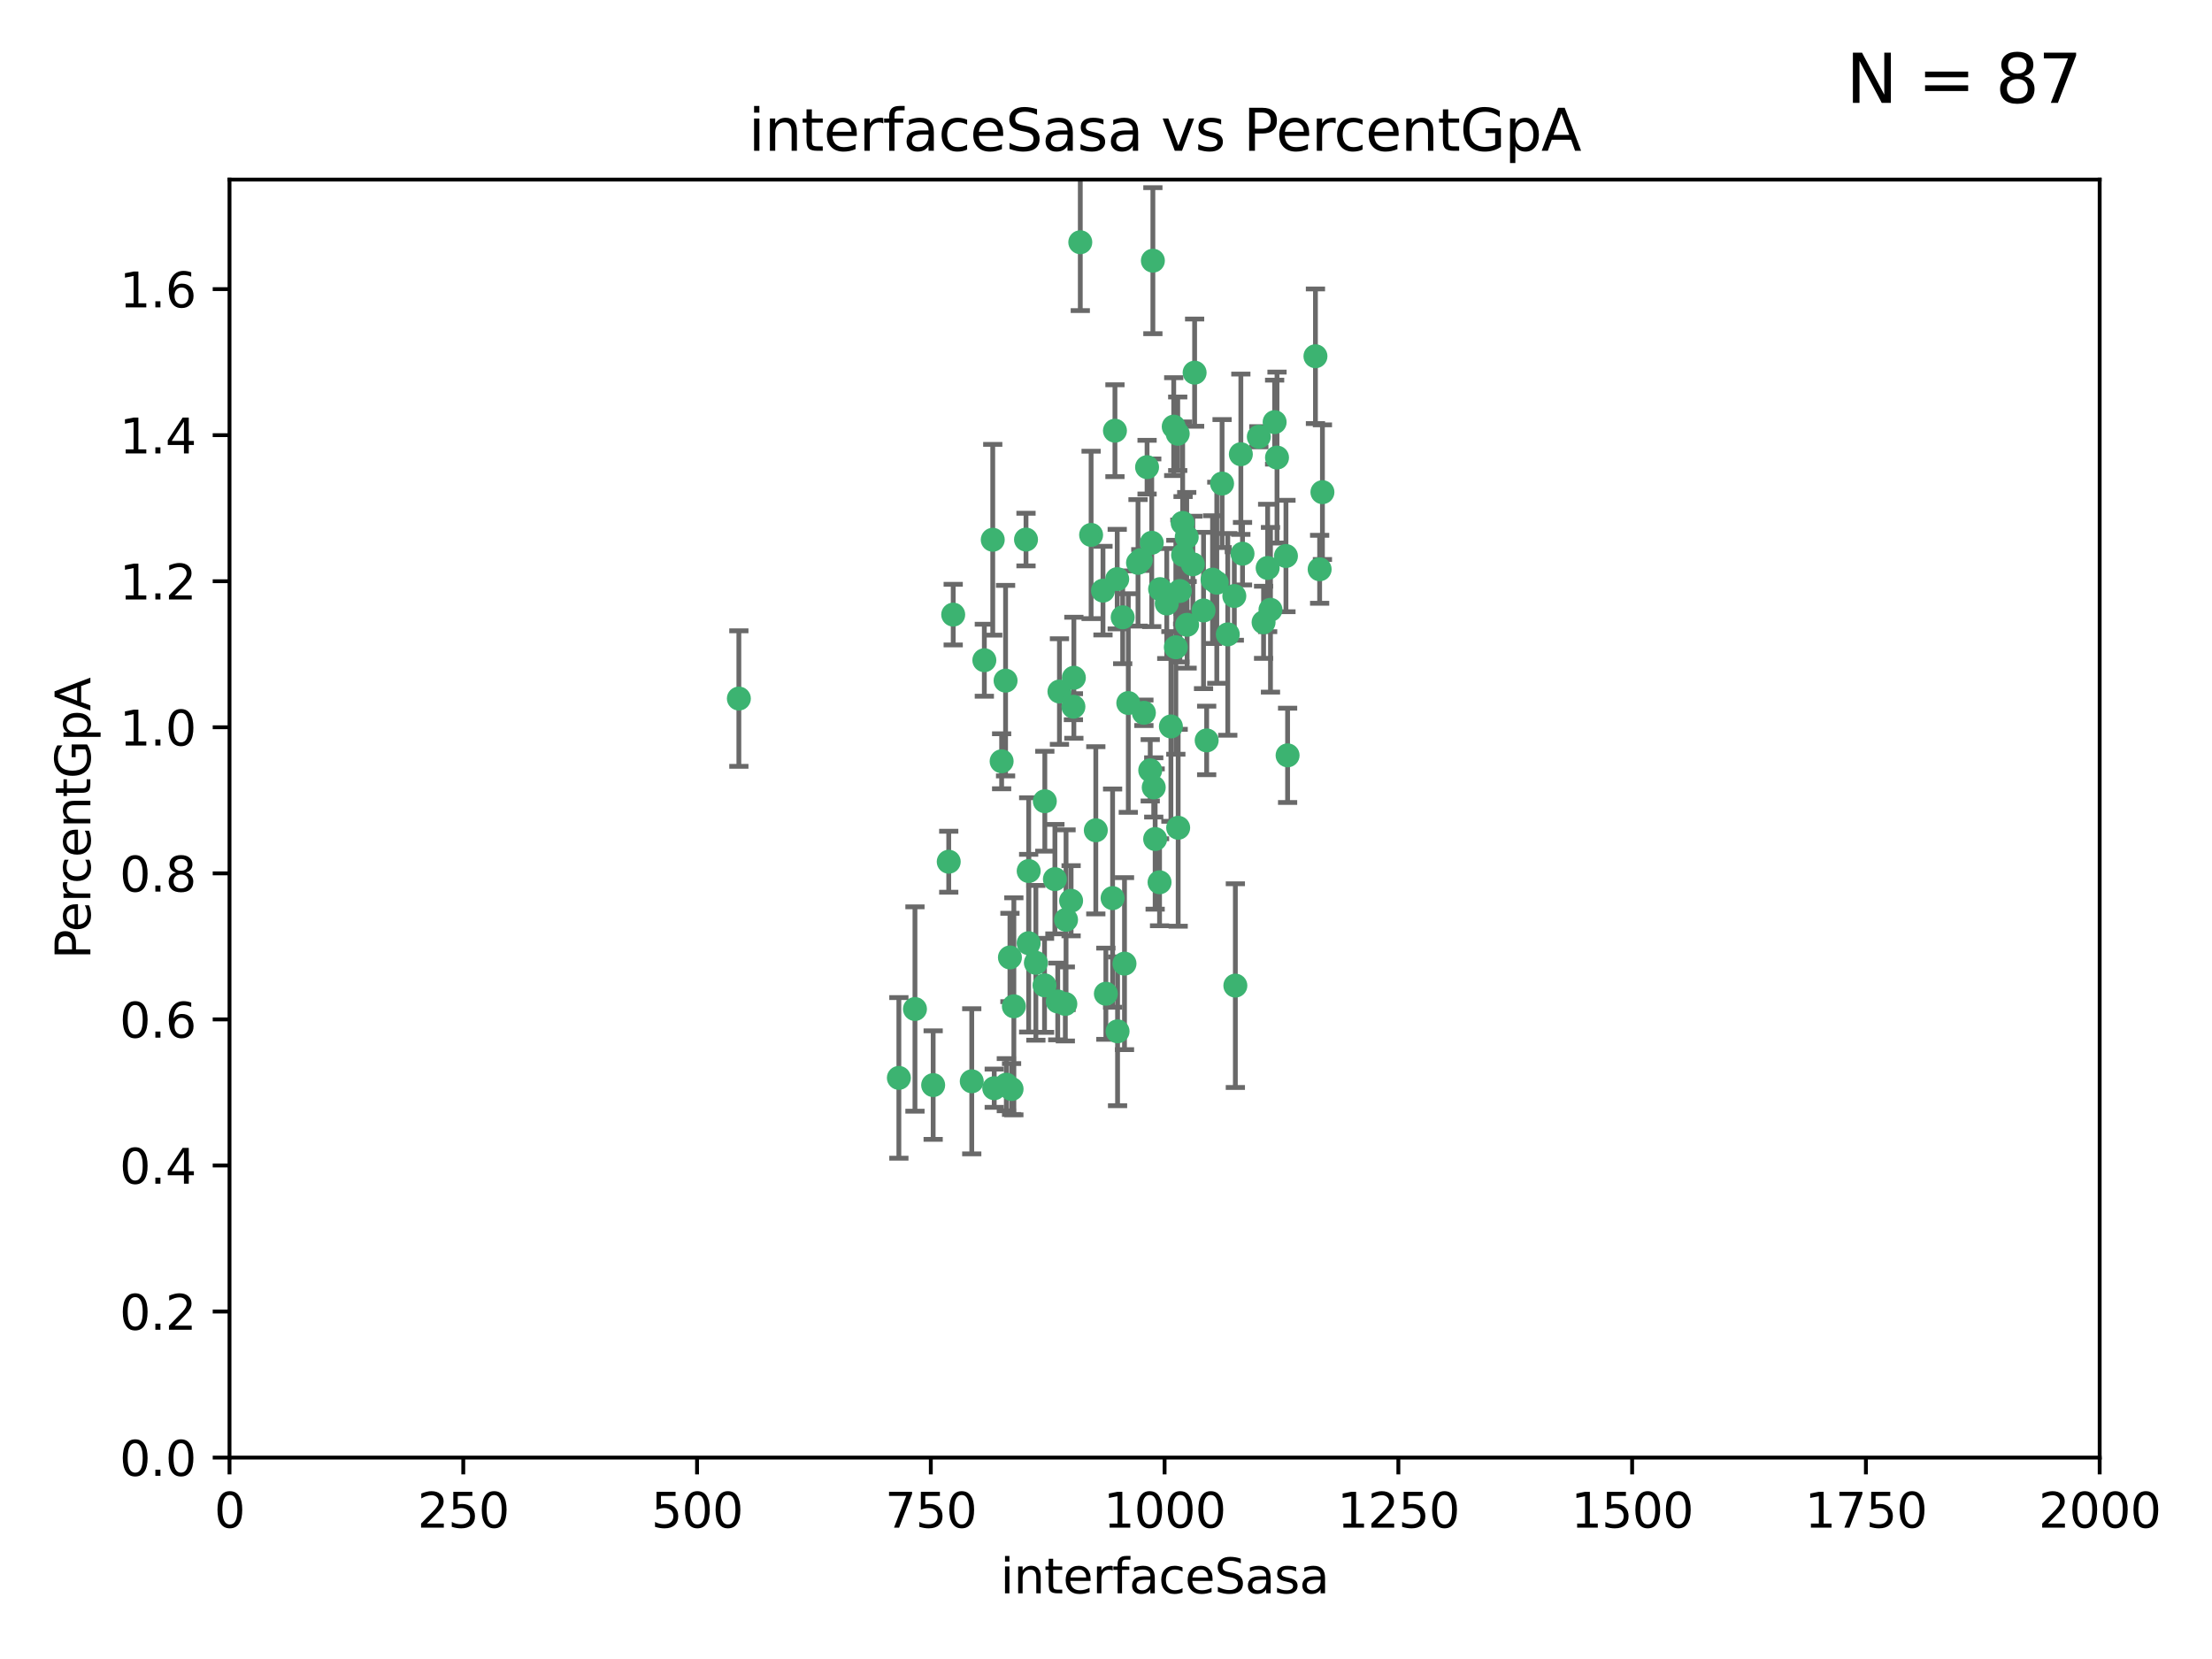 <?xml version="1.0" encoding="utf-8" standalone="no"?>
<!DOCTYPE svg PUBLIC "-//W3C//DTD SVG 1.1//EN"
  "http://www.w3.org/Graphics/SVG/1.1/DTD/svg11.dtd">
<svg xmlns:xlink="http://www.w3.org/1999/xlink" width="460.8pt" height="345.6pt" viewBox="0 0 460.8 345.6" xmlns="http://www.w3.org/2000/svg" version="1.1">
 <defs>
  <style type="text/css">*{stroke-linejoin: round; stroke-linecap: butt}</style>
 </defs>
 <g id="figure_1">
  <g id="patch_1">
   <path d="M 0 345.6 
L 460.8 345.6 
L 460.8 0 
L 0 0 
z
" style="fill: #ffffff"/>
  </g>
  <g id="axes_1">
   <g id="patch_2">
    <path d="M 47.81 303.64 
L 437.4 303.64 
L 437.4 37.411 
L 47.81 37.411 
z
" style="fill: #ffffff"/>
   </g>
   <g id="PathCollection_1">
    <defs>
     <path id="m99b5c4af5e" d="M 0 1.118 
C 0.297 1.118 0.581 1 0.791 0.791 
C 1 0.581 1.118 0.297 1.118 0 
C 1.118 -0.297 1 -0.581 0.791 -0.791 
C 0.581 -1 0.297 -1.118 0 -1.118 
C -0.297 -1.118 -0.581 -1 -0.791 -0.791 
C -1 -0.581 -1.118 -0.297 -1.118 0 
C -1.118 0.297 -1 0.581 -0.791 0.791 
C -0.581 1 -0.297 1.118 0 1.118 
z
" style="stroke: #3cb371"/>
    </defs>
    <g clip-path="url(#p0d15bc79ad)">
     <use xlink:href="#m99b5c4af5e" x="275.486" y="102.526" style="fill: #3cb371; stroke: #3cb371"/>
     <use xlink:href="#m99b5c4af5e" x="274.906" y="118.592" style="fill: #3cb371; stroke: #3cb371"/>
     <use xlink:href="#m99b5c4af5e" x="258.839" y="115.347" style="fill: #3cb371; stroke: #3cb371"/>
     <use xlink:href="#m99b5c4af5e" x="266.025" y="95.318" style="fill: #3cb371; stroke: #3cb371"/>
     <use xlink:href="#m99b5c4af5e" x="274.033" y="74.211" style="fill: #3cb371; stroke: #3cb371"/>
     <use xlink:href="#m99b5c4af5e" x="244.948" y="134.836" style="fill: #3cb371; stroke: #3cb371"/>
     <use xlink:href="#m99b5c4af5e" x="245.342" y="90.362" style="fill: #3cb371; stroke: #3cb371"/>
     <use xlink:href="#m99b5c4af5e" x="238.294" y="148.487" style="fill: #3cb371; stroke: #3cb371"/>
     <use xlink:href="#m99b5c4af5e" x="265.53" y="87.939" style="fill: #3cb371; stroke: #3cb371"/>
     <use xlink:href="#m99b5c4af5e" x="240.166" y="54.304" style="fill: #3cb371; stroke: #3cb371"/>
     <use xlink:href="#m99b5c4af5e" x="233.876" y="128.593" style="fill: #3cb371; stroke: #3cb371"/>
     <use xlink:href="#m99b5c4af5e" x="246.37" y="108.935" style="fill: #3cb371; stroke: #3cb371"/>
     <use xlink:href="#m99b5c4af5e" x="247.296" y="130.157" style="fill: #3cb371; stroke: #3cb371"/>
     <use xlink:href="#m99b5c4af5e" x="231.774" y="187.094" style="fill: #3cb371; stroke: #3cb371"/>
     <use xlink:href="#m99b5c4af5e" x="238.956" y="97.317" style="fill: #3cb371; stroke: #3cb371"/>
     <use xlink:href="#m99b5c4af5e" x="243.059" y="125.723" style="fill: #3cb371; stroke: #3cb371"/>
     <use xlink:href="#m99b5c4af5e" x="230.374" y="207.013" style="fill: #3cb371; stroke: #3cb371"/>
     <use xlink:href="#m99b5c4af5e" x="267.887" y="115.829" style="fill: #3cb371; stroke: #3cb371"/>
     <use xlink:href="#m99b5c4af5e" x="245.788" y="123.117" style="fill: #3cb371; stroke: #3cb371"/>
     <use xlink:href="#m99b5c4af5e" x="219.756" y="183.14" style="fill: #3cb371; stroke: #3cb371"/>
     <use xlink:href="#m99b5c4af5e" x="220.702" y="144.057" style="fill: #3cb371; stroke: #3cb371"/>
     <use xlink:href="#m99b5c4af5e" x="217.656" y="166.909" style="fill: #3cb371; stroke: #3cb371"/>
     <use xlink:href="#m99b5c4af5e" x="244.508" y="88.874" style="fill: #3cb371; stroke: #3cb371"/>
     <use xlink:href="#m99b5c4af5e" x="221.928" y="209.141" style="fill: #3cb371; stroke: #3cb371"/>
     <use xlink:href="#m99b5c4af5e" x="250.718" y="127.171" style="fill: #3cb371; stroke: #3cb371"/>
     <use xlink:href="#m99b5c4af5e" x="245.435" y="172.439" style="fill: #3cb371; stroke: #3cb371"/>
     <use xlink:href="#m99b5c4af5e" x="264.664" y="127.028" style="fill: #3cb371; stroke: #3cb371"/>
     <use xlink:href="#m99b5c4af5e" x="240.345" y="164.032" style="fill: #3cb371; stroke: #3cb371"/>
     <use xlink:href="#m99b5c4af5e" x="229.772" y="123.038" style="fill: #3cb371; stroke: #3cb371"/>
     <use xlink:href="#m99b5c4af5e" x="257.131" y="124.161" style="fill: #3cb371; stroke: #3cb371"/>
     <use xlink:href="#m99b5c4af5e" x="153.919" y="145.522" style="fill: #3cb371; stroke: #3cb371"/>
     <use xlink:href="#m99b5c4af5e" x="268.23" y="157.353" style="fill: #3cb371; stroke: #3cb371"/>
     <use xlink:href="#m99b5c4af5e" x="206.808" y="112.441" style="fill: #3cb371; stroke: #3cb371"/>
     <use xlink:href="#m99b5c4af5e" x="246.456" y="115.624" style="fill: #3cb371; stroke: #3cb371"/>
     <use xlink:href="#m99b5c4af5e" x="252.596" y="120.746" style="fill: #3cb371; stroke: #3cb371"/>
     <use xlink:href="#m99b5c4af5e" x="239.93" y="113.07" style="fill: #3cb371; stroke: #3cb371"/>
     <use xlink:href="#m99b5c4af5e" x="215.791" y="200.575" style="fill: #3cb371; stroke: #3cb371"/>
     <use xlink:href="#m99b5c4af5e" x="232.737" y="120.64" style="fill: #3cb371; stroke: #3cb371"/>
     <use xlink:href="#m99b5c4af5e" x="225.044" y="50.463" style="fill: #3cb371; stroke: #3cb371"/>
     <use xlink:href="#m99b5c4af5e" x="264.075" y="118.317" style="fill: #3cb371; stroke: #3cb371"/>
     <use xlink:href="#m99b5c4af5e" x="255.769" y="132.151" style="fill: #3cb371; stroke: #3cb371"/>
     <use xlink:href="#m99b5c4af5e" x="248.492" y="117.548" style="fill: #3cb371; stroke: #3cb371"/>
     <use xlink:href="#m99b5c4af5e" x="198.57" y="128.033" style="fill: #3cb371; stroke: #3cb371"/>
     <use xlink:href="#m99b5c4af5e" x="241.67" y="122.726" style="fill: #3cb371; stroke: #3cb371"/>
     <use xlink:href="#m99b5c4af5e" x="213.736" y="112.4" style="fill: #3cb371; stroke: #3cb371"/>
     <use xlink:href="#m99b5c4af5e" x="253.48" y="121.39" style="fill: #3cb371; stroke: #3cb371"/>
     <use xlink:href="#m99b5c4af5e" x="227.298" y="111.43" style="fill: #3cb371; stroke: #3cb371"/>
     <use xlink:href="#m99b5c4af5e" x="223.706" y="141.186" style="fill: #3cb371; stroke: #3cb371"/>
     <use xlink:href="#m99b5c4af5e" x="254.581" y="100.735" style="fill: #3cb371; stroke: #3cb371"/>
     <use xlink:href="#m99b5c4af5e" x="223.131" y="187.642" style="fill: #3cb371; stroke: #3cb371"/>
     <use xlink:href="#m99b5c4af5e" x="222.078" y="191.601" style="fill: #3cb371; stroke: #3cb371"/>
     <use xlink:href="#m99b5c4af5e" x="262.238" y="90.985" style="fill: #3cb371; stroke: #3cb371"/>
     <use xlink:href="#m99b5c4af5e" x="237.649" y="116.663" style="fill: #3cb371; stroke: #3cb371"/>
     <use xlink:href="#m99b5c4af5e" x="237.069" y="117.25" style="fill: #3cb371; stroke: #3cb371"/>
     <use xlink:href="#m99b5c4af5e" x="214.288" y="196.482" style="fill: #3cb371; stroke: #3cb371"/>
     <use xlink:href="#m99b5c4af5e" x="210.388" y="199.457" style="fill: #3cb371; stroke: #3cb371"/>
     <use xlink:href="#m99b5c4af5e" x="247.216" y="111.877" style="fill: #3cb371; stroke: #3cb371"/>
     <use xlink:href="#m99b5c4af5e" x="214.295" y="181.451" style="fill: #3cb371; stroke: #3cb371"/>
     <use xlink:href="#m99b5c4af5e" x="187.252" y="224.544" style="fill: #3cb371; stroke: #3cb371"/>
     <use xlink:href="#m99b5c4af5e" x="211.206" y="209.633" style="fill: #3cb371; stroke: #3cb371"/>
     <use xlink:href="#m99b5c4af5e" x="207.117" y="226.694" style="fill: #3cb371; stroke: #3cb371"/>
     <use xlink:href="#m99b5c4af5e" x="234.254" y="200.742" style="fill: #3cb371; stroke: #3cb371"/>
     <use xlink:href="#m99b5c4af5e" x="210.729" y="226.863" style="fill: #3cb371; stroke: #3cb371"/>
     <use xlink:href="#m99b5c4af5e" x="232.265" y="89.722" style="fill: #3cb371; stroke: #3cb371"/>
     <use xlink:href="#m99b5c4af5e" x="228.278" y="172.967" style="fill: #3cb371; stroke: #3cb371"/>
     <use xlink:href="#m99b5c4af5e" x="258.492" y="94.622" style="fill: #3cb371; stroke: #3cb371"/>
     <use xlink:href="#m99b5c4af5e" x="205.056" y="137.537" style="fill: #3cb371; stroke: #3cb371"/>
     <use xlink:href="#m99b5c4af5e" x="220.348" y="208.627" style="fill: #3cb371; stroke: #3cb371"/>
     <use xlink:href="#m99b5c4af5e" x="217.595" y="205.263" style="fill: #3cb371; stroke: #3cb371"/>
     <use xlink:href="#m99b5c4af5e" x="232.809" y="214.843" style="fill: #3cb371; stroke: #3cb371"/>
     <use xlink:href="#m99b5c4af5e" x="194.395" y="226.045" style="fill: #3cb371; stroke: #3cb371"/>
     <use xlink:href="#m99b5c4af5e" x="239.615" y="160.464" style="fill: #3cb371; stroke: #3cb371"/>
     <use xlink:href="#m99b5c4af5e" x="257.347" y="205.321" style="fill: #3cb371; stroke: #3cb371"/>
     <use xlink:href="#m99b5c4af5e" x="241.557" y="183.793" style="fill: #3cb371; stroke: #3cb371"/>
     <use xlink:href="#m99b5c4af5e" x="263.228" y="129.634" style="fill: #3cb371; stroke: #3cb371"/>
     <use xlink:href="#m99b5c4af5e" x="251.371" y="154.242" style="fill: #3cb371; stroke: #3cb371"/>
     <use xlink:href="#m99b5c4af5e" x="223.611" y="147.219" style="fill: #3cb371; stroke: #3cb371"/>
     <use xlink:href="#m99b5c4af5e" x="240.64" y="174.785" style="fill: #3cb371; stroke: #3cb371"/>
     <use xlink:href="#m99b5c4af5e" x="190.603" y="210.197" style="fill: #3cb371; stroke: #3cb371"/>
     <use xlink:href="#m99b5c4af5e" x="235.045" y="146.454" style="fill: #3cb371; stroke: #3cb371"/>
     <use xlink:href="#m99b5c4af5e" x="209.638" y="225.964" style="fill: #3cb371; stroke: #3cb371"/>
     <use xlink:href="#m99b5c4af5e" x="209.48" y="141.79" style="fill: #3cb371; stroke: #3cb371"/>
     <use xlink:href="#m99b5c4af5e" x="243.922" y="151.336" style="fill: #3cb371; stroke: #3cb371"/>
     <use xlink:href="#m99b5c4af5e" x="248.862" y="77.63" style="fill: #3cb371; stroke: #3cb371"/>
     <use xlink:href="#m99b5c4af5e" x="197.639" y="179.513" style="fill: #3cb371; stroke: #3cb371"/>
     <use xlink:href="#m99b5c4af5e" x="208.658" y="158.587" style="fill: #3cb371; stroke: #3cb371"/>
     <use xlink:href="#m99b5c4af5e" x="202.434" y="225.255" style="fill: #3cb371; stroke: #3cb371"/>
    </g>
   </g>
   <g id="matplotlib.axis_1">
    <g id="xtick_1">
     <g id="line2d_1">
      <defs>
       <path id="m87c326d9e0" d="M 0 0 
L 0 3.5 
" style="stroke: #000000; stroke-width: 0.8"/>
      </defs>
      <g>
       <use xlink:href="#m87c326d9e0" x="47.81" y="303.64" style="stroke: #000000; stroke-width: 0.8"/>
      </g>
     </g>
     <g id="text_1">
      <!-- 0 -->
      <g transform="translate(44.629 318.238)scale(0.1 -0.1)">
       <defs>
        <path id="DejaVuSans-30" d="M 2034 4250 
Q 1547 4250 1301 3770 
Q 1056 3291 1056 2328 
Q 1056 1369 1301 889 
Q 1547 409 2034 409 
Q 2525 409 2770 889 
Q 3016 1369 3016 2328 
Q 3016 3291 2770 3770 
Q 2525 4250 2034 4250 
z
M 2034 4750 
Q 2819 4750 3233 4129 
Q 3647 3509 3647 2328 
Q 3647 1150 3233 529 
Q 2819 -91 2034 -91 
Q 1250 -91 836 529 
Q 422 1150 422 2328 
Q 422 3509 836 4129 
Q 1250 4750 2034 4750 
z
" transform="scale(0.016)"/>
       </defs>
       <use xlink:href="#DejaVuSans-30"/>
      </g>
     </g>
    </g>
    <g id="xtick_2">
     <g id="line2d_2">
      <g>
       <use xlink:href="#m87c326d9e0" x="96.509" y="303.64" style="stroke: #000000; stroke-width: 0.8"/>
      </g>
     </g>
     <g id="text_2">
      <!-- 250 -->
      <g transform="translate(86.965 318.238)scale(0.1 -0.1)">
       <defs>
        <path id="DejaVuSans-32" d="M 1228 531 
L 3431 531 
L 3431 0 
L 469 0 
L 469 531 
Q 828 903 1448 1529 
Q 2069 2156 2228 2338 
Q 2531 2678 2651 2914 
Q 2772 3150 2772 3378 
Q 2772 3750 2511 3984 
Q 2250 4219 1831 4219 
Q 1534 4219 1204 4116 
Q 875 4013 500 3803 
L 500 4441 
Q 881 4594 1212 4672 
Q 1544 4750 1819 4750 
Q 2544 4750 2975 4387 
Q 3406 4025 3406 3419 
Q 3406 3131 3298 2873 
Q 3191 2616 2906 2266 
Q 2828 2175 2409 1742 
Q 1991 1309 1228 531 
z
" transform="scale(0.016)"/>
        <path id="DejaVuSans-35" d="M 691 4666 
L 3169 4666 
L 3169 4134 
L 1269 4134 
L 1269 2991 
Q 1406 3038 1543 3061 
Q 1681 3084 1819 3084 
Q 2600 3084 3056 2656 
Q 3513 2228 3513 1497 
Q 3513 744 3044 326 
Q 2575 -91 1722 -91 
Q 1428 -91 1123 -41 
Q 819 9 494 109 
L 494 744 
Q 775 591 1075 516 
Q 1375 441 1709 441 
Q 2250 441 2565 725 
Q 2881 1009 2881 1497 
Q 2881 1984 2565 2268 
Q 2250 2553 1709 2553 
Q 1456 2553 1204 2497 
Q 953 2441 691 2322 
L 691 4666 
z
" transform="scale(0.016)"/>
       </defs>
       <use xlink:href="#DejaVuSans-32"/>
       <use xlink:href="#DejaVuSans-35" x="63.623"/>
       <use xlink:href="#DejaVuSans-30" x="127.246"/>
      </g>
     </g>
    </g>
    <g id="xtick_3">
     <g id="line2d_3">
      <g>
       <use xlink:href="#m87c326d9e0" x="145.208" y="303.64" style="stroke: #000000; stroke-width: 0.8"/>
      </g>
     </g>
     <g id="text_3">
      <!-- 500 -->
      <g transform="translate(135.664 318.238)scale(0.1 -0.1)">
       <use xlink:href="#DejaVuSans-35"/>
       <use xlink:href="#DejaVuSans-30" x="63.623"/>
       <use xlink:href="#DejaVuSans-30" x="127.246"/>
      </g>
     </g>
    </g>
    <g id="xtick_4">
     <g id="line2d_4">
      <g>
       <use xlink:href="#m87c326d9e0" x="193.906" y="303.64" style="stroke: #000000; stroke-width: 0.8"/>
      </g>
     </g>
     <g id="text_4">
      <!-- 750 -->
      <g transform="translate(184.363 318.238)scale(0.1 -0.1)">
       <defs>
        <path id="DejaVuSans-37" d="M 525 4666 
L 3525 4666 
L 3525 4397 
L 1831 0 
L 1172 0 
L 2766 4134 
L 525 4134 
L 525 4666 
z
" transform="scale(0.016)"/>
       </defs>
       <use xlink:href="#DejaVuSans-37"/>
       <use xlink:href="#DejaVuSans-35" x="63.623"/>
       <use xlink:href="#DejaVuSans-30" x="127.246"/>
      </g>
     </g>
    </g>
    <g id="xtick_5">
     <g id="line2d_5">
      <g>
       <use xlink:href="#m87c326d9e0" x="242.605" y="303.64" style="stroke: #000000; stroke-width: 0.8"/>
      </g>
     </g>
     <g id="text_5">
      <!-- 1000 -->
      <g transform="translate(229.88 318.238)scale(0.1 -0.1)">
       <defs>
        <path id="DejaVuSans-31" d="M 794 531 
L 1825 531 
L 1825 4091 
L 703 3866 
L 703 4441 
L 1819 4666 
L 2450 4666 
L 2450 531 
L 3481 531 
L 3481 0 
L 794 0 
L 794 531 
z
" transform="scale(0.016)"/>
       </defs>
       <use xlink:href="#DejaVuSans-31"/>
       <use xlink:href="#DejaVuSans-30" x="63.623"/>
       <use xlink:href="#DejaVuSans-30" x="127.246"/>
       <use xlink:href="#DejaVuSans-30" x="190.869"/>
      </g>
     </g>
    </g>
    <g id="xtick_6">
     <g id="line2d_6">
      <g>
       <use xlink:href="#m87c326d9e0" x="291.304" y="303.64" style="stroke: #000000; stroke-width: 0.8"/>
      </g>
     </g>
     <g id="text_6">
      <!-- 1250 -->
      <g transform="translate(278.579 318.238)scale(0.1 -0.1)">
       <use xlink:href="#DejaVuSans-31"/>
       <use xlink:href="#DejaVuSans-32" x="63.623"/>
       <use xlink:href="#DejaVuSans-35" x="127.246"/>
       <use xlink:href="#DejaVuSans-30" x="190.869"/>
      </g>
     </g>
    </g>
    <g id="xtick_7">
     <g id="line2d_7">
      <g>
       <use xlink:href="#m87c326d9e0" x="340.002" y="303.64" style="stroke: #000000; stroke-width: 0.8"/>
      </g>
     </g>
     <g id="text_7">
      <!-- 1500 -->
      <g transform="translate(327.277 318.238)scale(0.1 -0.1)">
       <use xlink:href="#DejaVuSans-31"/>
       <use xlink:href="#DejaVuSans-35" x="63.623"/>
       <use xlink:href="#DejaVuSans-30" x="127.246"/>
       <use xlink:href="#DejaVuSans-30" x="190.869"/>
      </g>
     </g>
    </g>
    <g id="xtick_8">
     <g id="line2d_8">
      <g>
       <use xlink:href="#m87c326d9e0" x="388.701" y="303.64" style="stroke: #000000; stroke-width: 0.8"/>
      </g>
     </g>
     <g id="text_8">
      <!-- 1750 -->
      <g transform="translate(375.976 318.238)scale(0.1 -0.1)">
       <use xlink:href="#DejaVuSans-31"/>
       <use xlink:href="#DejaVuSans-37" x="63.623"/>
       <use xlink:href="#DejaVuSans-35" x="127.246"/>
       <use xlink:href="#DejaVuSans-30" x="190.869"/>
      </g>
     </g>
    </g>
    <g id="xtick_9">
     <g id="line2d_9">
      <g>
       <use xlink:href="#m87c326d9e0" x="437.4" y="303.64" style="stroke: #000000; stroke-width: 0.8"/>
      </g>
     </g>
     <g id="text_9">
      <!-- 2000 -->
      <g transform="translate(424.675 318.238)scale(0.1 -0.1)">
       <use xlink:href="#DejaVuSans-32"/>
       <use xlink:href="#DejaVuSans-30" x="63.623"/>
       <use xlink:href="#DejaVuSans-30" x="127.246"/>
       <use xlink:href="#DejaVuSans-30" x="190.869"/>
      </g>
     </g>
    </g>
    <g id="text_10">
     <!-- interfaceSasa -->
     <g transform="translate(208.398 331.917)scale(0.1 -0.1)">
      <defs>
       <path id="DejaVuSans-69" d="M 603 3500 
L 1178 3500 
L 1178 0 
L 603 0 
L 603 3500 
z
M 603 4863 
L 1178 4863 
L 1178 4134 
L 603 4134 
L 603 4863 
z
" transform="scale(0.016)"/>
       <path id="DejaVuSans-6e" d="M 3513 2113 
L 3513 0 
L 2938 0 
L 2938 2094 
Q 2938 2591 2744 2837 
Q 2550 3084 2163 3084 
Q 1697 3084 1428 2787 
Q 1159 2491 1159 1978 
L 1159 0 
L 581 0 
L 581 3500 
L 1159 3500 
L 1159 2956 
Q 1366 3272 1645 3428 
Q 1925 3584 2291 3584 
Q 2894 3584 3203 3211 
Q 3513 2838 3513 2113 
z
" transform="scale(0.016)"/>
       <path id="DejaVuSans-74" d="M 1172 4494 
L 1172 3500 
L 2356 3500 
L 2356 3053 
L 1172 3053 
L 1172 1153 
Q 1172 725 1289 603 
Q 1406 481 1766 481 
L 2356 481 
L 2356 0 
L 1766 0 
Q 1100 0 847 248 
Q 594 497 594 1153 
L 594 3053 
L 172 3053 
L 172 3500 
L 594 3500 
L 594 4494 
L 1172 4494 
z
" transform="scale(0.016)"/>
       <path id="DejaVuSans-65" d="M 3597 1894 
L 3597 1613 
L 953 1613 
Q 991 1019 1311 708 
Q 1631 397 2203 397 
Q 2534 397 2845 478 
Q 3156 559 3463 722 
L 3463 178 
Q 3153 47 2828 -22 
Q 2503 -91 2169 -91 
Q 1331 -91 842 396 
Q 353 884 353 1716 
Q 353 2575 817 3079 
Q 1281 3584 2069 3584 
Q 2775 3584 3186 3129 
Q 3597 2675 3597 1894 
z
M 3022 2063 
Q 3016 2534 2758 2815 
Q 2500 3097 2075 3097 
Q 1594 3097 1305 2825 
Q 1016 2553 972 2059 
L 3022 2063 
z
" transform="scale(0.016)"/>
       <path id="DejaVuSans-72" d="M 2631 2963 
Q 2534 3019 2420 3045 
Q 2306 3072 2169 3072 
Q 1681 3072 1420 2755 
Q 1159 2438 1159 1844 
L 1159 0 
L 581 0 
L 581 3500 
L 1159 3500 
L 1159 2956 
Q 1341 3275 1631 3429 
Q 1922 3584 2338 3584 
Q 2397 3584 2469 3576 
Q 2541 3569 2628 3553 
L 2631 2963 
z
" transform="scale(0.016)"/>
       <path id="DejaVuSans-66" d="M 2375 4863 
L 2375 4384 
L 1825 4384 
Q 1516 4384 1395 4259 
Q 1275 4134 1275 3809 
L 1275 3500 
L 2222 3500 
L 2222 3053 
L 1275 3053 
L 1275 0 
L 697 0 
L 697 3053 
L 147 3053 
L 147 3500 
L 697 3500 
L 697 3744 
Q 697 4328 969 4595 
Q 1241 4863 1831 4863 
L 2375 4863 
z
" transform="scale(0.016)"/>
       <path id="DejaVuSans-61" d="M 2194 1759 
Q 1497 1759 1228 1600 
Q 959 1441 959 1056 
Q 959 750 1161 570 
Q 1363 391 1709 391 
Q 2188 391 2477 730 
Q 2766 1069 2766 1631 
L 2766 1759 
L 2194 1759 
z
M 3341 1997 
L 3341 0 
L 2766 0 
L 2766 531 
Q 2569 213 2275 61 
Q 1981 -91 1556 -91 
Q 1019 -91 701 211 
Q 384 513 384 1019 
Q 384 1609 779 1909 
Q 1175 2209 1959 2209 
L 2766 2209 
L 2766 2266 
Q 2766 2663 2505 2880 
Q 2244 3097 1772 3097 
Q 1472 3097 1187 3025 
Q 903 2953 641 2809 
L 641 3341 
Q 956 3463 1253 3523 
Q 1550 3584 1831 3584 
Q 2591 3584 2966 3190 
Q 3341 2797 3341 1997 
z
" transform="scale(0.016)"/>
       <path id="DejaVuSans-63" d="M 3122 3366 
L 3122 2828 
Q 2878 2963 2633 3030 
Q 2388 3097 2138 3097 
Q 1578 3097 1268 2742 
Q 959 2388 959 1747 
Q 959 1106 1268 751 
Q 1578 397 2138 397 
Q 2388 397 2633 464 
Q 2878 531 3122 666 
L 3122 134 
Q 2881 22 2623 -34 
Q 2366 -91 2075 -91 
Q 1284 -91 818 406 
Q 353 903 353 1747 
Q 353 2603 823 3093 
Q 1294 3584 2113 3584 
Q 2378 3584 2631 3529 
Q 2884 3475 3122 3366 
z
" transform="scale(0.016)"/>
       <path id="DejaVuSans-53" d="M 3425 4513 
L 3425 3897 
Q 3066 4069 2747 4153 
Q 2428 4238 2131 4238 
Q 1616 4238 1336 4038 
Q 1056 3838 1056 3469 
Q 1056 3159 1242 3001 
Q 1428 2844 1947 2747 
L 2328 2669 
Q 3034 2534 3370 2195 
Q 3706 1856 3706 1288 
Q 3706 609 3251 259 
Q 2797 -91 1919 -91 
Q 1588 -91 1214 -16 
Q 841 59 441 206 
L 441 856 
Q 825 641 1194 531 
Q 1563 422 1919 422 
Q 2459 422 2753 634 
Q 3047 847 3047 1241 
Q 3047 1584 2836 1778 
Q 2625 1972 2144 2069 
L 1759 2144 
Q 1053 2284 737 2584 
Q 422 2884 422 3419 
Q 422 4038 858 4394 
Q 1294 4750 2059 4750 
Q 2388 4750 2728 4690 
Q 3069 4631 3425 4513 
z
" transform="scale(0.016)"/>
       <path id="DejaVuSans-73" d="M 2834 3397 
L 2834 2853 
Q 2591 2978 2328 3040 
Q 2066 3103 1784 3103 
Q 1356 3103 1142 2972 
Q 928 2841 928 2578 
Q 928 2378 1081 2264 
Q 1234 2150 1697 2047 
L 1894 2003 
Q 2506 1872 2764 1633 
Q 3022 1394 3022 966 
Q 3022 478 2636 193 
Q 2250 -91 1575 -91 
Q 1294 -91 989 -36 
Q 684 19 347 128 
L 347 722 
Q 666 556 975 473 
Q 1284 391 1588 391 
Q 1994 391 2212 530 
Q 2431 669 2431 922 
Q 2431 1156 2273 1281 
Q 2116 1406 1581 1522 
L 1381 1569 
Q 847 1681 609 1914 
Q 372 2147 372 2553 
Q 372 3047 722 3315 
Q 1072 3584 1716 3584 
Q 2034 3584 2315 3537 
Q 2597 3491 2834 3397 
z
" transform="scale(0.016)"/>
      </defs>
      <use xlink:href="#DejaVuSans-69"/>
      <use xlink:href="#DejaVuSans-6e" x="27.783"/>
      <use xlink:href="#DejaVuSans-74" x="91.162"/>
      <use xlink:href="#DejaVuSans-65" x="130.371"/>
      <use xlink:href="#DejaVuSans-72" x="191.895"/>
      <use xlink:href="#DejaVuSans-66" x="233.008"/>
      <use xlink:href="#DejaVuSans-61" x="268.213"/>
      <use xlink:href="#DejaVuSans-63" x="329.492"/>
      <use xlink:href="#DejaVuSans-65" x="384.473"/>
      <use xlink:href="#DejaVuSans-53" x="445.996"/>
      <use xlink:href="#DejaVuSans-61" x="509.473"/>
      <use xlink:href="#DejaVuSans-73" x="570.752"/>
      <use xlink:href="#DejaVuSans-61" x="622.852"/>
     </g>
    </g>
   </g>
   <g id="matplotlib.axis_2">
    <g id="ytick_1">
     <g id="line2d_10">
      <defs>
       <path id="mbf67cd47ba" d="M 0 0 
L -3.5 0 
" style="stroke: #000000; stroke-width: 0.8"/>
      </defs>
      <g>
       <use xlink:href="#mbf67cd47ba" x="47.81" y="303.64" style="stroke: #000000; stroke-width: 0.8"/>
      </g>
     </g>
     <g id="text_11">
      <!-- 0.0 -->
      <g transform="translate(24.907 307.439)scale(0.1 -0.1)">
       <defs>
        <path id="DejaVuSans-2e" d="M 684 794 
L 1344 794 
L 1344 0 
L 684 0 
L 684 794 
z
" transform="scale(0.016)"/>
       </defs>
       <use xlink:href="#DejaVuSans-30"/>
       <use xlink:href="#DejaVuSans-2e" x="63.623"/>
       <use xlink:href="#DejaVuSans-30" x="95.41"/>
      </g>
     </g>
    </g>
    <g id="ytick_2">
     <g id="line2d_11">
      <g>
       <use xlink:href="#mbf67cd47ba" x="47.81" y="273.214" style="stroke: #000000; stroke-width: 0.8"/>
      </g>
     </g>
     <g id="text_12">
      <!-- 0.2 -->
      <g transform="translate(24.907 277.013)scale(0.1 -0.1)">
       <use xlink:href="#DejaVuSans-30"/>
       <use xlink:href="#DejaVuSans-2e" x="63.623"/>
       <use xlink:href="#DejaVuSans-32" x="95.41"/>
      </g>
     </g>
    </g>
    <g id="ytick_3">
     <g id="line2d_12">
      <g>
       <use xlink:href="#mbf67cd47ba" x="47.81" y="242.788" style="stroke: #000000; stroke-width: 0.8"/>
      </g>
     </g>
     <g id="text_13">
      <!-- 0.4 -->
      <g transform="translate(24.907 246.587)scale(0.1 -0.1)">
       <defs>
        <path id="DejaVuSans-34" d="M 2419 4116 
L 825 1625 
L 2419 1625 
L 2419 4116 
z
M 2253 4666 
L 3047 4666 
L 3047 1625 
L 3713 1625 
L 3713 1100 
L 3047 1100 
L 3047 0 
L 2419 0 
L 2419 1100 
L 313 1100 
L 313 1709 
L 2253 4666 
z
" transform="scale(0.016)"/>
       </defs>
       <use xlink:href="#DejaVuSans-30"/>
       <use xlink:href="#DejaVuSans-2e" x="63.623"/>
       <use xlink:href="#DejaVuSans-34" x="95.41"/>
      </g>
     </g>
    </g>
    <g id="ytick_4">
     <g id="line2d_13">
      <g>
       <use xlink:href="#mbf67cd47ba" x="47.81" y="212.362" style="stroke: #000000; stroke-width: 0.8"/>
      </g>
     </g>
     <g id="text_14">
      <!-- 0.6 -->
      <g transform="translate(24.907 216.161)scale(0.1 -0.1)">
       <defs>
        <path id="DejaVuSans-36" d="M 2113 2584 
Q 1688 2584 1439 2293 
Q 1191 2003 1191 1497 
Q 1191 994 1439 701 
Q 1688 409 2113 409 
Q 2538 409 2786 701 
Q 3034 994 3034 1497 
Q 3034 2003 2786 2293 
Q 2538 2584 2113 2584 
z
M 3366 4563 
L 3366 3988 
Q 3128 4100 2886 4159 
Q 2644 4219 2406 4219 
Q 1781 4219 1451 3797 
Q 1122 3375 1075 2522 
Q 1259 2794 1537 2939 
Q 1816 3084 2150 3084 
Q 2853 3084 3261 2657 
Q 3669 2231 3669 1497 
Q 3669 778 3244 343 
Q 2819 -91 2113 -91 
Q 1303 -91 875 529 
Q 447 1150 447 2328 
Q 447 3434 972 4092 
Q 1497 4750 2381 4750 
Q 2619 4750 2861 4703 
Q 3103 4656 3366 4563 
z
" transform="scale(0.016)"/>
       </defs>
       <use xlink:href="#DejaVuSans-30"/>
       <use xlink:href="#DejaVuSans-2e" x="63.623"/>
       <use xlink:href="#DejaVuSans-36" x="95.41"/>
      </g>
     </g>
    </g>
    <g id="ytick_5">
     <g id="line2d_14">
      <g>
       <use xlink:href="#mbf67cd47ba" x="47.81" y="181.935" style="stroke: #000000; stroke-width: 0.8"/>
      </g>
     </g>
     <g id="text_15">
      <!-- 0.8 -->
      <g transform="translate(24.907 185.735)scale(0.1 -0.1)">
       <defs>
        <path id="DejaVuSans-38" d="M 2034 2216 
Q 1584 2216 1326 1975 
Q 1069 1734 1069 1313 
Q 1069 891 1326 650 
Q 1584 409 2034 409 
Q 2484 409 2743 651 
Q 3003 894 3003 1313 
Q 3003 1734 2745 1975 
Q 2488 2216 2034 2216 
z
M 1403 2484 
Q 997 2584 770 2862 
Q 544 3141 544 3541 
Q 544 4100 942 4425 
Q 1341 4750 2034 4750 
Q 2731 4750 3128 4425 
Q 3525 4100 3525 3541 
Q 3525 3141 3298 2862 
Q 3072 2584 2669 2484 
Q 3125 2378 3379 2068 
Q 3634 1759 3634 1313 
Q 3634 634 3220 271 
Q 2806 -91 2034 -91 
Q 1263 -91 848 271 
Q 434 634 434 1313 
Q 434 1759 690 2068 
Q 947 2378 1403 2484 
z
M 1172 3481 
Q 1172 3119 1398 2916 
Q 1625 2713 2034 2713 
Q 2441 2713 2670 2916 
Q 2900 3119 2900 3481 
Q 2900 3844 2670 4047 
Q 2441 4250 2034 4250 
Q 1625 4250 1398 4047 
Q 1172 3844 1172 3481 
z
" transform="scale(0.016)"/>
       </defs>
       <use xlink:href="#DejaVuSans-30"/>
       <use xlink:href="#DejaVuSans-2e" x="63.623"/>
       <use xlink:href="#DejaVuSans-38" x="95.41"/>
      </g>
     </g>
    </g>
    <g id="ytick_6">
     <g id="line2d_15">
      <g>
       <use xlink:href="#mbf67cd47ba" x="47.81" y="151.509" style="stroke: #000000; stroke-width: 0.8"/>
      </g>
     </g>
     <g id="text_16">
      <!-- 1.0 -->
      <g transform="translate(24.907 155.308)scale(0.1 -0.1)">
       <use xlink:href="#DejaVuSans-31"/>
       <use xlink:href="#DejaVuSans-2e" x="63.623"/>
       <use xlink:href="#DejaVuSans-30" x="95.41"/>
      </g>
     </g>
    </g>
    <g id="ytick_7">
     <g id="line2d_16">
      <g>
       <use xlink:href="#mbf67cd47ba" x="47.81" y="121.083" style="stroke: #000000; stroke-width: 0.8"/>
      </g>
     </g>
     <g id="text_17">
      <!-- 1.2 -->
      <g transform="translate(24.907 124.882)scale(0.1 -0.1)">
       <use xlink:href="#DejaVuSans-31"/>
       <use xlink:href="#DejaVuSans-2e" x="63.623"/>
       <use xlink:href="#DejaVuSans-32" x="95.41"/>
      </g>
     </g>
    </g>
    <g id="ytick_8">
     <g id="line2d_17">
      <g>
       <use xlink:href="#mbf67cd47ba" x="47.81" y="90.657" style="stroke: #000000; stroke-width: 0.8"/>
      </g>
     </g>
     <g id="text_18">
      <!-- 1.4 -->
      <g transform="translate(24.907 94.456)scale(0.1 -0.1)">
       <use xlink:href="#DejaVuSans-31"/>
       <use xlink:href="#DejaVuSans-2e" x="63.623"/>
       <use xlink:href="#DejaVuSans-34" x="95.41"/>
      </g>
     </g>
    </g>
    <g id="ytick_9">
     <g id="line2d_18">
      <g>
       <use xlink:href="#mbf67cd47ba" x="47.81" y="60.231" style="stroke: #000000; stroke-width: 0.8"/>
      </g>
     </g>
     <g id="text_19">
      <!-- 1.6 -->
      <g transform="translate(24.907 64.03)scale(0.1 -0.1)">
       <use xlink:href="#DejaVuSans-31"/>
       <use xlink:href="#DejaVuSans-2e" x="63.623"/>
       <use xlink:href="#DejaVuSans-36" x="95.41"/>
      </g>
     </g>
    </g>
    <g id="text_20">
     <!-- PercentGpA -->
     <g transform="translate(18.827 199.802)rotate(-90)scale(0.1 -0.1)">
      <defs>
       <path id="DejaVuSans-50" d="M 1259 4147 
L 1259 2394 
L 2053 2394 
Q 2494 2394 2734 2622 
Q 2975 2850 2975 3272 
Q 2975 3691 2734 3919 
Q 2494 4147 2053 4147 
L 1259 4147 
z
M 628 4666 
L 2053 4666 
Q 2838 4666 3239 4311 
Q 3641 3956 3641 3272 
Q 3641 2581 3239 2228 
Q 2838 1875 2053 1875 
L 1259 1875 
L 1259 0 
L 628 0 
L 628 4666 
z
" transform="scale(0.016)"/>
       <path id="DejaVuSans-47" d="M 3809 666 
L 3809 1919 
L 2778 1919 
L 2778 2438 
L 4434 2438 
L 4434 434 
Q 4069 175 3628 42 
Q 3188 -91 2688 -91 
Q 1594 -91 976 548 
Q 359 1188 359 2328 
Q 359 3472 976 4111 
Q 1594 4750 2688 4750 
Q 3144 4750 3555 4637 
Q 3966 4525 4313 4306 
L 4313 3634 
Q 3963 3931 3569 4081 
Q 3175 4231 2741 4231 
Q 1884 4231 1454 3753 
Q 1025 3275 1025 2328 
Q 1025 1384 1454 906 
Q 1884 428 2741 428 
Q 3075 428 3337 486 
Q 3600 544 3809 666 
z
" transform="scale(0.016)"/>
       <path id="DejaVuSans-70" d="M 1159 525 
L 1159 -1331 
L 581 -1331 
L 581 3500 
L 1159 3500 
L 1159 2969 
Q 1341 3281 1617 3432 
Q 1894 3584 2278 3584 
Q 2916 3584 3314 3078 
Q 3713 2572 3713 1747 
Q 3713 922 3314 415 
Q 2916 -91 2278 -91 
Q 1894 -91 1617 61 
Q 1341 213 1159 525 
z
M 3116 1747 
Q 3116 2381 2855 2742 
Q 2594 3103 2138 3103 
Q 1681 3103 1420 2742 
Q 1159 2381 1159 1747 
Q 1159 1113 1420 752 
Q 1681 391 2138 391 
Q 2594 391 2855 752 
Q 3116 1113 3116 1747 
z
" transform="scale(0.016)"/>
       <path id="DejaVuSans-41" d="M 2188 4044 
L 1331 1722 
L 3047 1722 
L 2188 4044 
z
M 1831 4666 
L 2547 4666 
L 4325 0 
L 3669 0 
L 3244 1197 
L 1141 1197 
L 716 0 
L 50 0 
L 1831 4666 
z
" transform="scale(0.016)"/>
      </defs>
      <use xlink:href="#DejaVuSans-50"/>
      <use xlink:href="#DejaVuSans-65" x="56.678"/>
      <use xlink:href="#DejaVuSans-72" x="118.201"/>
      <use xlink:href="#DejaVuSans-63" x="157.064"/>
      <use xlink:href="#DejaVuSans-65" x="212.045"/>
      <use xlink:href="#DejaVuSans-6e" x="273.568"/>
      <use xlink:href="#DejaVuSans-74" x="336.947"/>
      <use xlink:href="#DejaVuSans-47" x="376.156"/>
      <use xlink:href="#DejaVuSans-70" x="453.646"/>
      <use xlink:href="#DejaVuSans-41" x="517.123"/>
     </g>
    </g>
   </g>
   <g id="LineCollection_1">
    <path d="M 275.486 116.551 
L 275.486 88.502 
" clip-path="url(#p0d15bc79ad)" style="fill: none; stroke: #696969"/>
    <path d="M 274.906 125.671 
L 274.906 111.513 
" clip-path="url(#p0d15bc79ad)" style="fill: none; stroke: #696969"/>
    <path d="M 258.839 121.856 
L 258.839 108.837 
" clip-path="url(#p0d15bc79ad)" style="fill: none; stroke: #696969"/>
    <path d="M 266.025 113.125 
L 266.025 77.511 
" clip-path="url(#p0d15bc79ad)" style="fill: none; stroke: #696969"/>
    <path d="M 274.033 88.233 
L 274.033 60.19 
" clip-path="url(#p0d15bc79ad)" style="fill: none; stroke: #696969"/>
    <path d="M 244.948 157.119 
L 244.948 112.554 
" clip-path="url(#p0d15bc79ad)" style="fill: none; stroke: #696969"/>
    <path d="M 245.342 98.017 
L 245.342 82.708 
" clip-path="url(#p0d15bc79ad)" style="fill: none; stroke: #696969"/>
    <path d="M 238.294 151.141 
L 238.294 145.832 
" clip-path="url(#p0d15bc79ad)" style="fill: none; stroke: #696969"/>
    <path d="M 265.53 96.688 
L 265.53 79.189 
" clip-path="url(#p0d15bc79ad)" style="fill: none; stroke: #696969"/>
    <path d="M 240.166 69.514 
L 240.166 39.094 
" clip-path="url(#p0d15bc79ad)" style="fill: none; stroke: #696969"/>
    <path d="M 233.876 138.259 
L 233.876 118.927 
" clip-path="url(#p0d15bc79ad)" style="fill: none; stroke: #696969"/>
    <path d="M 246.37 129.975 
L 246.37 87.895 
" clip-path="url(#p0d15bc79ad)" style="fill: none; stroke: #696969"/>
    <path d="M 247.296 139.176 
L 247.296 121.139 
" clip-path="url(#p0d15bc79ad)" style="fill: none; stroke: #696969"/>
    <path d="M 231.774 209.823 
L 231.774 164.366 
" clip-path="url(#p0d15bc79ad)" style="fill: none; stroke: #696969"/>
    <path d="M 238.956 102.911 
L 238.956 91.723 
" clip-path="url(#p0d15bc79ad)" style="fill: none; stroke: #696969"/>
    <path d="M 243.059 137.173 
L 243.059 114.273 
" clip-path="url(#p0d15bc79ad)" style="fill: none; stroke: #696969"/>
    <path d="M 230.374 216.511 
L 230.374 197.514 
" clip-path="url(#p0d15bc79ad)" style="fill: none; stroke: #696969"/>
    <path d="M 267.887 127.434 
L 267.887 104.223 
" clip-path="url(#p0d15bc79ad)" style="fill: none; stroke: #696969"/>
    <path d="M 245.788 137.906 
L 245.788 108.328 
" clip-path="url(#p0d15bc79ad)" style="fill: none; stroke: #696969"/>
    <path d="M 219.756 194.535 
L 219.756 171.745 
" clip-path="url(#p0d15bc79ad)" style="fill: none; stroke: #696969"/>
    <path d="M 220.702 155.054 
L 220.702 133.06 
" clip-path="url(#p0d15bc79ad)" style="fill: none; stroke: #696969"/>
    <path d="M 217.656 177.313 
L 217.656 156.505 
" clip-path="url(#p0d15bc79ad)" style="fill: none; stroke: #696969"/>
    <path d="M 244.508 99.068 
L 244.508 78.679 
" clip-path="url(#p0d15bc79ad)" style="fill: none; stroke: #696969"/>
    <path d="M 221.928 216.853 
L 221.928 201.43 
" clip-path="url(#p0d15bc79ad)" style="fill: none; stroke: #696969"/>
    <path d="M 250.718 143.45 
L 250.718 110.892 
" clip-path="url(#p0d15bc79ad)" style="fill: none; stroke: #696969"/>
    <path d="M 245.435 192.948 
L 245.435 151.931 
" clip-path="url(#p0d15bc79ad)" style="fill: none; stroke: #696969"/>
    <path d="M 264.664 144.184 
L 264.664 109.872 
" clip-path="url(#p0d15bc79ad)" style="fill: none; stroke: #696969"/>
    <path d="M 240.345 170.206 
L 240.345 157.858 
" clip-path="url(#p0d15bc79ad)" style="fill: none; stroke: #696969"/>
    <path d="M 229.772 132.269 
L 229.772 113.807 
" clip-path="url(#p0d15bc79ad)" style="fill: none; stroke: #696969"/>
    <path d="M 257.131 133.371 
L 257.131 114.951 
" clip-path="url(#p0d15bc79ad)" style="fill: none; stroke: #696969"/>
    <path d="M 153.919 159.637 
L 153.919 131.407 
" clip-path="url(#p0d15bc79ad)" style="fill: none; stroke: #696969"/>
    <path d="M 268.23 167.175 
L 268.23 147.531 
" clip-path="url(#p0d15bc79ad)" style="fill: none; stroke: #696969"/>
    <path d="M 206.808 132.308 
L 206.808 92.574 
" clip-path="url(#p0d15bc79ad)" style="fill: none; stroke: #696969"/>
    <path d="M 246.456 127.805 
L 246.456 103.444 
" clip-path="url(#p0d15bc79ad)" style="fill: none; stroke: #696969"/>
    <path d="M 252.596 134.052 
L 252.596 107.441 
" clip-path="url(#p0d15bc79ad)" style="fill: none; stroke: #696969"/>
    <path d="M 239.93 130.531 
L 239.93 95.608 
" clip-path="url(#p0d15bc79ad)" style="fill: none; stroke: #696969"/>
    <path d="M 215.791 216.692 
L 215.791 184.457 
" clip-path="url(#p0d15bc79ad)" style="fill: none; stroke: #696969"/>
    <path d="M 232.737 131.008 
L 232.737 110.272 
" clip-path="url(#p0d15bc79ad)" style="fill: none; stroke: #696969"/>
    <path d="M 225.044 64.704 
L 225.044 36.222 
" clip-path="url(#p0d15bc79ad)" style="fill: none; stroke: #696969"/>
    <path d="M 264.075 131.588 
L 264.075 105.046 
" clip-path="url(#p0d15bc79ad)" style="fill: none; stroke: #696969"/>
    <path d="M 255.769 153.161 
L 255.769 111.142 
" clip-path="url(#p0d15bc79ad)" style="fill: none; stroke: #696969"/>
    <path d="M 248.492 127.556 
L 248.492 107.539 
" clip-path="url(#p0d15bc79ad)" style="fill: none; stroke: #696969"/>
    <path d="M 198.57 134.352 
L 198.57 121.715 
" clip-path="url(#p0d15bc79ad)" style="fill: none; stroke: #696969"/>
    <path d="M 241.67 124.287 
L 241.67 121.164 
" clip-path="url(#p0d15bc79ad)" style="fill: none; stroke: #696969"/>
    <path d="M 213.736 117.881 
L 213.736 106.919 
" clip-path="url(#p0d15bc79ad)" style="fill: none; stroke: #696969"/>
    <path d="M 253.48 142.334 
L 253.48 100.445 
" clip-path="url(#p0d15bc79ad)" style="fill: none; stroke: #696969"/>
    <path d="M 227.298 128.867 
L 227.298 93.993 
" clip-path="url(#p0d15bc79ad)" style="fill: none; stroke: #696969"/>
    <path d="M 223.706 153.788 
L 223.706 128.583 
" clip-path="url(#p0d15bc79ad)" style="fill: none; stroke: #696969"/>
    <path d="M 254.581 114.065 
L 254.581 87.405 
" clip-path="url(#p0d15bc79ad)" style="fill: none; stroke: #696969"/>
    <path d="M 223.131 194.952 
L 223.131 180.332 
" clip-path="url(#p0d15bc79ad)" style="fill: none; stroke: #696969"/>
    <path d="M 222.078 210.328 
L 222.078 172.874 
" clip-path="url(#p0d15bc79ad)" style="fill: none; stroke: #696969"/>
    <path d="M 262.238 93.09 
L 262.238 88.88 
" clip-path="url(#p0d15bc79ad)" style="fill: none; stroke: #696969"/>
    <path d="M 237.649 118.845 
L 237.649 114.48 
" clip-path="url(#p0d15bc79ad)" style="fill: none; stroke: #696969"/>
    <path d="M 237.069 130.424 
L 237.069 104.076 
" clip-path="url(#p0d15bc79ad)" style="fill: none; stroke: #696969"/>
    <path d="M 214.288 214.989 
L 214.288 177.976 
" clip-path="url(#p0d15bc79ad)" style="fill: none; stroke: #696969"/>
    <path d="M 210.388 208.661 
L 210.388 190.254 
" clip-path="url(#p0d15bc79ad)" style="fill: none; stroke: #696969"/>
    <path d="M 247.216 121.164 
L 247.216 102.59 
" clip-path="url(#p0d15bc79ad)" style="fill: none; stroke: #696969"/>
    <path d="M 214.295 196.715 
L 214.295 166.186 
" clip-path="url(#p0d15bc79ad)" style="fill: none; stroke: #696969"/>
    <path d="M 187.252 241.275 
L 187.252 207.813 
" clip-path="url(#p0d15bc79ad)" style="fill: none; stroke: #696969"/>
    <path d="M 211.206 232.235 
L 211.206 187.031 
" clip-path="url(#p0d15bc79ad)" style="fill: none; stroke: #696969"/>
    <path d="M 207.117 230.679 
L 207.117 222.709 
" clip-path="url(#p0d15bc79ad)" style="fill: none; stroke: #696969"/>
    <path d="M 234.254 218.655 
L 234.254 182.829 
" clip-path="url(#p0d15bc79ad)" style="fill: none; stroke: #696969"/>
    <path d="M 210.729 232.164 
L 210.729 221.562 
" clip-path="url(#p0d15bc79ad)" style="fill: none; stroke: #696969"/>
    <path d="M 232.265 99.288 
L 232.265 80.155 
" clip-path="url(#p0d15bc79ad)" style="fill: none; stroke: #696969"/>
    <path d="M 228.278 190.388 
L 228.278 155.547 
" clip-path="url(#p0d15bc79ad)" style="fill: none; stroke: #696969"/>
    <path d="M 258.492 111.321 
L 258.492 77.924 
" clip-path="url(#p0d15bc79ad)" style="fill: none; stroke: #696969"/>
    <path d="M 205.056 145.036 
L 205.056 130.037 
" clip-path="url(#p0d15bc79ad)" style="fill: none; stroke: #696969"/>
    <path d="M 220.348 216.618 
L 220.348 200.636 
" clip-path="url(#p0d15bc79ad)" style="fill: none; stroke: #696969"/>
    <path d="M 217.595 215.051 
L 217.595 195.476 
" clip-path="url(#p0d15bc79ad)" style="fill: none; stroke: #696969"/>
    <path d="M 232.809 230.338 
L 232.809 199.348 
" clip-path="url(#p0d15bc79ad)" style="fill: none; stroke: #696969"/>
    <path d="M 194.395 237.349 
L 194.395 214.741 
" clip-path="url(#p0d15bc79ad)" style="fill: none; stroke: #696969"/>
    <path d="M 239.615 166.859 
L 239.615 154.07 
" clip-path="url(#p0d15bc79ad)" style="fill: none; stroke: #696969"/>
    <path d="M 257.347 226.542 
L 257.347 184.101 
" clip-path="url(#p0d15bc79ad)" style="fill: none; stroke: #696969"/>
    <path d="M 241.557 192.858 
L 241.557 174.727 
" clip-path="url(#p0d15bc79ad)" style="fill: none; stroke: #696969"/>
    <path d="M 263.228 137.148 
L 263.228 122.121 
" clip-path="url(#p0d15bc79ad)" style="fill: none; stroke: #696969"/>
    <path d="M 251.371 161.382 
L 251.371 147.102 
" clip-path="url(#p0d15bc79ad)" style="fill: none; stroke: #696969"/>
    <path d="M 223.611 149.931 
L 223.611 144.506 
" clip-path="url(#p0d15bc79ad)" style="fill: none; stroke: #696969"/>
    <path d="M 240.64 189.396 
L 240.64 160.174 
" clip-path="url(#p0d15bc79ad)" style="fill: none; stroke: #696969"/>
    <path d="M 190.603 231.483 
L 190.603 188.911 
" clip-path="url(#p0d15bc79ad)" style="fill: none; stroke: #696969"/>
    <path d="M 235.045 169.221 
L 235.045 123.686 
" clip-path="url(#p0d15bc79ad)" style="fill: none; stroke: #696969"/>
    <path d="M 209.638 231.4 
L 209.638 220.527 
" clip-path="url(#p0d15bc79ad)" style="fill: none; stroke: #696969"/>
    <path d="M 209.48 161.635 
L 209.48 121.944 
" clip-path="url(#p0d15bc79ad)" style="fill: none; stroke: #696969"/>
    <path d="M 243.922 171.095 
L 243.922 131.576 
" clip-path="url(#p0d15bc79ad)" style="fill: none; stroke: #696969"/>
    <path d="M 248.862 88.796 
L 248.862 66.463 
" clip-path="url(#p0d15bc79ad)" style="fill: none; stroke: #696969"/>
    <path d="M 197.639 185.864 
L 197.639 173.162 
" clip-path="url(#p0d15bc79ad)" style="fill: none; stroke: #696969"/>
    <path d="M 208.658 164.314 
L 208.658 152.86 
" clip-path="url(#p0d15bc79ad)" style="fill: none; stroke: #696969"/>
    <path d="M 202.434 240.373 
L 202.434 210.138 
" clip-path="url(#p0d15bc79ad)" style="fill: none; stroke: #696969"/>
   </g>
   <g id="line2d_19">
    <defs>
     <path id="m12744687cf" d="M 2 0 
L -2 -0 
" style="stroke: #696969"/>
    </defs>
    <g clip-path="url(#p0d15bc79ad)">
     <use xlink:href="#m12744687cf" x="275.486" y="116.551" style="fill: #696969; stroke: #696969"/>
     <use xlink:href="#m12744687cf" x="274.906" y="125.671" style="fill: #696969; stroke: #696969"/>
     <use xlink:href="#m12744687cf" x="258.839" y="121.856" style="fill: #696969; stroke: #696969"/>
     <use xlink:href="#m12744687cf" x="266.025" y="113.125" style="fill: #696969; stroke: #696969"/>
     <use xlink:href="#m12744687cf" x="274.033" y="88.233" style="fill: #696969; stroke: #696969"/>
     <use xlink:href="#m12744687cf" x="244.948" y="157.119" style="fill: #696969; stroke: #696969"/>
     <use xlink:href="#m12744687cf" x="245.342" y="98.017" style="fill: #696969; stroke: #696969"/>
     <use xlink:href="#m12744687cf" x="238.294" y="151.141" style="fill: #696969; stroke: #696969"/>
     <use xlink:href="#m12744687cf" x="265.53" y="96.688" style="fill: #696969; stroke: #696969"/>
     <use xlink:href="#m12744687cf" x="240.166" y="69.514" style="fill: #696969; stroke: #696969"/>
     <use xlink:href="#m12744687cf" x="233.876" y="138.259" style="fill: #696969; stroke: #696969"/>
     <use xlink:href="#m12744687cf" x="246.37" y="129.975" style="fill: #696969; stroke: #696969"/>
     <use xlink:href="#m12744687cf" x="247.296" y="139.176" style="fill: #696969; stroke: #696969"/>
     <use xlink:href="#m12744687cf" x="231.774" y="209.823" style="fill: #696969; stroke: #696969"/>
     <use xlink:href="#m12744687cf" x="238.956" y="102.911" style="fill: #696969; stroke: #696969"/>
     <use xlink:href="#m12744687cf" x="243.059" y="137.173" style="fill: #696969; stroke: #696969"/>
     <use xlink:href="#m12744687cf" x="230.374" y="216.511" style="fill: #696969; stroke: #696969"/>
     <use xlink:href="#m12744687cf" x="267.887" y="127.434" style="fill: #696969; stroke: #696969"/>
     <use xlink:href="#m12744687cf" x="245.788" y="137.906" style="fill: #696969; stroke: #696969"/>
     <use xlink:href="#m12744687cf" x="219.756" y="194.535" style="fill: #696969; stroke: #696969"/>
     <use xlink:href="#m12744687cf" x="220.702" y="155.054" style="fill: #696969; stroke: #696969"/>
     <use xlink:href="#m12744687cf" x="217.656" y="177.313" style="fill: #696969; stroke: #696969"/>
     <use xlink:href="#m12744687cf" x="244.508" y="99.068" style="fill: #696969; stroke: #696969"/>
     <use xlink:href="#m12744687cf" x="221.928" y="216.853" style="fill: #696969; stroke: #696969"/>
     <use xlink:href="#m12744687cf" x="250.718" y="143.45" style="fill: #696969; stroke: #696969"/>
     <use xlink:href="#m12744687cf" x="245.435" y="192.948" style="fill: #696969; stroke: #696969"/>
     <use xlink:href="#m12744687cf" x="264.664" y="144.184" style="fill: #696969; stroke: #696969"/>
     <use xlink:href="#m12744687cf" x="240.345" y="170.206" style="fill: #696969; stroke: #696969"/>
     <use xlink:href="#m12744687cf" x="229.772" y="132.269" style="fill: #696969; stroke: #696969"/>
     <use xlink:href="#m12744687cf" x="257.131" y="133.371" style="fill: #696969; stroke: #696969"/>
     <use xlink:href="#m12744687cf" x="153.919" y="159.637" style="fill: #696969; stroke: #696969"/>
     <use xlink:href="#m12744687cf" x="268.23" y="167.175" style="fill: #696969; stroke: #696969"/>
     <use xlink:href="#m12744687cf" x="206.808" y="132.308" style="fill: #696969; stroke: #696969"/>
     <use xlink:href="#m12744687cf" x="246.456" y="127.805" style="fill: #696969; stroke: #696969"/>
     <use xlink:href="#m12744687cf" x="252.596" y="134.052" style="fill: #696969; stroke: #696969"/>
     <use xlink:href="#m12744687cf" x="239.93" y="130.531" style="fill: #696969; stroke: #696969"/>
     <use xlink:href="#m12744687cf" x="215.791" y="216.692" style="fill: #696969; stroke: #696969"/>
     <use xlink:href="#m12744687cf" x="232.737" y="131.008" style="fill: #696969; stroke: #696969"/>
     <use xlink:href="#m12744687cf" x="225.044" y="64.704" style="fill: #696969; stroke: #696969"/>
     <use xlink:href="#m12744687cf" x="264.075" y="131.588" style="fill: #696969; stroke: #696969"/>
     <use xlink:href="#m12744687cf" x="255.769" y="153.161" style="fill: #696969; stroke: #696969"/>
     <use xlink:href="#m12744687cf" x="248.492" y="127.556" style="fill: #696969; stroke: #696969"/>
     <use xlink:href="#m12744687cf" x="198.57" y="134.352" style="fill: #696969; stroke: #696969"/>
     <use xlink:href="#m12744687cf" x="241.67" y="124.287" style="fill: #696969; stroke: #696969"/>
     <use xlink:href="#m12744687cf" x="213.736" y="117.881" style="fill: #696969; stroke: #696969"/>
     <use xlink:href="#m12744687cf" x="253.48" y="142.334" style="fill: #696969; stroke: #696969"/>
     <use xlink:href="#m12744687cf" x="227.298" y="128.867" style="fill: #696969; stroke: #696969"/>
     <use xlink:href="#m12744687cf" x="223.706" y="153.788" style="fill: #696969; stroke: #696969"/>
     <use xlink:href="#m12744687cf" x="254.581" y="114.065" style="fill: #696969; stroke: #696969"/>
     <use xlink:href="#m12744687cf" x="223.131" y="194.952" style="fill: #696969; stroke: #696969"/>
     <use xlink:href="#m12744687cf" x="222.078" y="210.328" style="fill: #696969; stroke: #696969"/>
     <use xlink:href="#m12744687cf" x="262.238" y="93.09" style="fill: #696969; stroke: #696969"/>
     <use xlink:href="#m12744687cf" x="237.649" y="118.845" style="fill: #696969; stroke: #696969"/>
     <use xlink:href="#m12744687cf" x="237.069" y="130.424" style="fill: #696969; stroke: #696969"/>
     <use xlink:href="#m12744687cf" x="214.288" y="214.989" style="fill: #696969; stroke: #696969"/>
     <use xlink:href="#m12744687cf" x="210.388" y="208.661" style="fill: #696969; stroke: #696969"/>
     <use xlink:href="#m12744687cf" x="247.216" y="121.164" style="fill: #696969; stroke: #696969"/>
     <use xlink:href="#m12744687cf" x="214.295" y="196.715" style="fill: #696969; stroke: #696969"/>
     <use xlink:href="#m12744687cf" x="187.252" y="241.275" style="fill: #696969; stroke: #696969"/>
     <use xlink:href="#m12744687cf" x="211.206" y="232.235" style="fill: #696969; stroke: #696969"/>
     <use xlink:href="#m12744687cf" x="207.117" y="230.679" style="fill: #696969; stroke: #696969"/>
     <use xlink:href="#m12744687cf" x="234.254" y="218.655" style="fill: #696969; stroke: #696969"/>
     <use xlink:href="#m12744687cf" x="210.729" y="232.164" style="fill: #696969; stroke: #696969"/>
     <use xlink:href="#m12744687cf" x="232.265" y="99.288" style="fill: #696969; stroke: #696969"/>
     <use xlink:href="#m12744687cf" x="228.278" y="190.388" style="fill: #696969; stroke: #696969"/>
     <use xlink:href="#m12744687cf" x="258.492" y="111.321" style="fill: #696969; stroke: #696969"/>
     <use xlink:href="#m12744687cf" x="205.056" y="145.036" style="fill: #696969; stroke: #696969"/>
     <use xlink:href="#m12744687cf" x="220.348" y="216.618" style="fill: #696969; stroke: #696969"/>
     <use xlink:href="#m12744687cf" x="217.595" y="215.051" style="fill: #696969; stroke: #696969"/>
     <use xlink:href="#m12744687cf" x="232.809" y="230.338" style="fill: #696969; stroke: #696969"/>
     <use xlink:href="#m12744687cf" x="194.395" y="237.349" style="fill: #696969; stroke: #696969"/>
     <use xlink:href="#m12744687cf" x="239.615" y="166.859" style="fill: #696969; stroke: #696969"/>
     <use xlink:href="#m12744687cf" x="257.347" y="226.542" style="fill: #696969; stroke: #696969"/>
     <use xlink:href="#m12744687cf" x="241.557" y="192.858" style="fill: #696969; stroke: #696969"/>
     <use xlink:href="#m12744687cf" x="263.228" y="137.148" style="fill: #696969; stroke: #696969"/>
     <use xlink:href="#m12744687cf" x="251.371" y="161.382" style="fill: #696969; stroke: #696969"/>
     <use xlink:href="#m12744687cf" x="223.611" y="149.931" style="fill: #696969; stroke: #696969"/>
     <use xlink:href="#m12744687cf" x="240.64" y="189.396" style="fill: #696969; stroke: #696969"/>
     <use xlink:href="#m12744687cf" x="190.603" y="231.483" style="fill: #696969; stroke: #696969"/>
     <use xlink:href="#m12744687cf" x="235.045" y="169.221" style="fill: #696969; stroke: #696969"/>
     <use xlink:href="#m12744687cf" x="209.638" y="231.4" style="fill: #696969; stroke: #696969"/>
     <use xlink:href="#m12744687cf" x="209.48" y="161.635" style="fill: #696969; stroke: #696969"/>
     <use xlink:href="#m12744687cf" x="243.922" y="171.095" style="fill: #696969; stroke: #696969"/>
     <use xlink:href="#m12744687cf" x="248.862" y="88.796" style="fill: #696969; stroke: #696969"/>
     <use xlink:href="#m12744687cf" x="197.639" y="185.864" style="fill: #696969; stroke: #696969"/>
     <use xlink:href="#m12744687cf" x="208.658" y="164.314" style="fill: #696969; stroke: #696969"/>
     <use xlink:href="#m12744687cf" x="202.434" y="240.373" style="fill: #696969; stroke: #696969"/>
    </g>
   </g>
   <g id="line2d_20">
    <g clip-path="url(#p0d15bc79ad)">
     <use xlink:href="#m12744687cf" x="275.486" y="88.502" style="fill: #696969; stroke: #696969"/>
     <use xlink:href="#m12744687cf" x="274.906" y="111.513" style="fill: #696969; stroke: #696969"/>
     <use xlink:href="#m12744687cf" x="258.839" y="108.837" style="fill: #696969; stroke: #696969"/>
     <use xlink:href="#m12744687cf" x="266.025" y="77.511" style="fill: #696969; stroke: #696969"/>
     <use xlink:href="#m12744687cf" x="274.033" y="60.19" style="fill: #696969; stroke: #696969"/>
     <use xlink:href="#m12744687cf" x="244.948" y="112.554" style="fill: #696969; stroke: #696969"/>
     <use xlink:href="#m12744687cf" x="245.342" y="82.708" style="fill: #696969; stroke: #696969"/>
     <use xlink:href="#m12744687cf" x="238.294" y="145.832" style="fill: #696969; stroke: #696969"/>
     <use xlink:href="#m12744687cf" x="265.53" y="79.189" style="fill: #696969; stroke: #696969"/>
     <use xlink:href="#m12744687cf" x="240.166" y="39.094" style="fill: #696969; stroke: #696969"/>
     <use xlink:href="#m12744687cf" x="233.876" y="118.927" style="fill: #696969; stroke: #696969"/>
     <use xlink:href="#m12744687cf" x="246.37" y="87.895" style="fill: #696969; stroke: #696969"/>
     <use xlink:href="#m12744687cf" x="247.296" y="121.139" style="fill: #696969; stroke: #696969"/>
     <use xlink:href="#m12744687cf" x="231.774" y="164.366" style="fill: #696969; stroke: #696969"/>
     <use xlink:href="#m12744687cf" x="238.956" y="91.723" style="fill: #696969; stroke: #696969"/>
     <use xlink:href="#m12744687cf" x="243.059" y="114.273" style="fill: #696969; stroke: #696969"/>
     <use xlink:href="#m12744687cf" x="230.374" y="197.514" style="fill: #696969; stroke: #696969"/>
     <use xlink:href="#m12744687cf" x="267.887" y="104.223" style="fill: #696969; stroke: #696969"/>
     <use xlink:href="#m12744687cf" x="245.788" y="108.328" style="fill: #696969; stroke: #696969"/>
     <use xlink:href="#m12744687cf" x="219.756" y="171.745" style="fill: #696969; stroke: #696969"/>
     <use xlink:href="#m12744687cf" x="220.702" y="133.06" style="fill: #696969; stroke: #696969"/>
     <use xlink:href="#m12744687cf" x="217.656" y="156.505" style="fill: #696969; stroke: #696969"/>
     <use xlink:href="#m12744687cf" x="244.508" y="78.679" style="fill: #696969; stroke: #696969"/>
     <use xlink:href="#m12744687cf" x="221.928" y="201.43" style="fill: #696969; stroke: #696969"/>
     <use xlink:href="#m12744687cf" x="250.718" y="110.892" style="fill: #696969; stroke: #696969"/>
     <use xlink:href="#m12744687cf" x="245.435" y="151.931" style="fill: #696969; stroke: #696969"/>
     <use xlink:href="#m12744687cf" x="264.664" y="109.872" style="fill: #696969; stroke: #696969"/>
     <use xlink:href="#m12744687cf" x="240.345" y="157.858" style="fill: #696969; stroke: #696969"/>
     <use xlink:href="#m12744687cf" x="229.772" y="113.807" style="fill: #696969; stroke: #696969"/>
     <use xlink:href="#m12744687cf" x="257.131" y="114.951" style="fill: #696969; stroke: #696969"/>
     <use xlink:href="#m12744687cf" x="153.919" y="131.407" style="fill: #696969; stroke: #696969"/>
     <use xlink:href="#m12744687cf" x="268.23" y="147.531" style="fill: #696969; stroke: #696969"/>
     <use xlink:href="#m12744687cf" x="206.808" y="92.574" style="fill: #696969; stroke: #696969"/>
     <use xlink:href="#m12744687cf" x="246.456" y="103.444" style="fill: #696969; stroke: #696969"/>
     <use xlink:href="#m12744687cf" x="252.596" y="107.441" style="fill: #696969; stroke: #696969"/>
     <use xlink:href="#m12744687cf" x="239.93" y="95.608" style="fill: #696969; stroke: #696969"/>
     <use xlink:href="#m12744687cf" x="215.791" y="184.457" style="fill: #696969; stroke: #696969"/>
     <use xlink:href="#m12744687cf" x="232.737" y="110.272" style="fill: #696969; stroke: #696969"/>
     <use xlink:href="#m12744687cf" x="225.044" y="36.222" style="fill: #696969; stroke: #696969"/>
     <use xlink:href="#m12744687cf" x="264.075" y="105.046" style="fill: #696969; stroke: #696969"/>
     <use xlink:href="#m12744687cf" x="255.769" y="111.142" style="fill: #696969; stroke: #696969"/>
     <use xlink:href="#m12744687cf" x="248.492" y="107.539" style="fill: #696969; stroke: #696969"/>
     <use xlink:href="#m12744687cf" x="198.57" y="121.715" style="fill: #696969; stroke: #696969"/>
     <use xlink:href="#m12744687cf" x="241.67" y="121.164" style="fill: #696969; stroke: #696969"/>
     <use xlink:href="#m12744687cf" x="213.736" y="106.919" style="fill: #696969; stroke: #696969"/>
     <use xlink:href="#m12744687cf" x="253.48" y="100.445" style="fill: #696969; stroke: #696969"/>
     <use xlink:href="#m12744687cf" x="227.298" y="93.993" style="fill: #696969; stroke: #696969"/>
     <use xlink:href="#m12744687cf" x="223.706" y="128.583" style="fill: #696969; stroke: #696969"/>
     <use xlink:href="#m12744687cf" x="254.581" y="87.405" style="fill: #696969; stroke: #696969"/>
     <use xlink:href="#m12744687cf" x="223.131" y="180.332" style="fill: #696969; stroke: #696969"/>
     <use xlink:href="#m12744687cf" x="222.078" y="172.874" style="fill: #696969; stroke: #696969"/>
     <use xlink:href="#m12744687cf" x="262.238" y="88.88" style="fill: #696969; stroke: #696969"/>
     <use xlink:href="#m12744687cf" x="237.649" y="114.48" style="fill: #696969; stroke: #696969"/>
     <use xlink:href="#m12744687cf" x="237.069" y="104.076" style="fill: #696969; stroke: #696969"/>
     <use xlink:href="#m12744687cf" x="214.288" y="177.976" style="fill: #696969; stroke: #696969"/>
     <use xlink:href="#m12744687cf" x="210.388" y="190.254" style="fill: #696969; stroke: #696969"/>
     <use xlink:href="#m12744687cf" x="247.216" y="102.59" style="fill: #696969; stroke: #696969"/>
     <use xlink:href="#m12744687cf" x="214.295" y="166.186" style="fill: #696969; stroke: #696969"/>
     <use xlink:href="#m12744687cf" x="187.252" y="207.813" style="fill: #696969; stroke: #696969"/>
     <use xlink:href="#m12744687cf" x="211.206" y="187.031" style="fill: #696969; stroke: #696969"/>
     <use xlink:href="#m12744687cf" x="207.117" y="222.709" style="fill: #696969; stroke: #696969"/>
     <use xlink:href="#m12744687cf" x="234.254" y="182.829" style="fill: #696969; stroke: #696969"/>
     <use xlink:href="#m12744687cf" x="210.729" y="221.562" style="fill: #696969; stroke: #696969"/>
     <use xlink:href="#m12744687cf" x="232.265" y="80.155" style="fill: #696969; stroke: #696969"/>
     <use xlink:href="#m12744687cf" x="228.278" y="155.547" style="fill: #696969; stroke: #696969"/>
     <use xlink:href="#m12744687cf" x="258.492" y="77.924" style="fill: #696969; stroke: #696969"/>
     <use xlink:href="#m12744687cf" x="205.056" y="130.037" style="fill: #696969; stroke: #696969"/>
     <use xlink:href="#m12744687cf" x="220.348" y="200.636" style="fill: #696969; stroke: #696969"/>
     <use xlink:href="#m12744687cf" x="217.595" y="195.476" style="fill: #696969; stroke: #696969"/>
     <use xlink:href="#m12744687cf" x="232.809" y="199.348" style="fill: #696969; stroke: #696969"/>
     <use xlink:href="#m12744687cf" x="194.395" y="214.741" style="fill: #696969; stroke: #696969"/>
     <use xlink:href="#m12744687cf" x="239.615" y="154.07" style="fill: #696969; stroke: #696969"/>
     <use xlink:href="#m12744687cf" x="257.347" y="184.101" style="fill: #696969; stroke: #696969"/>
     <use xlink:href="#m12744687cf" x="241.557" y="174.727" style="fill: #696969; stroke: #696969"/>
     <use xlink:href="#m12744687cf" x="263.228" y="122.121" style="fill: #696969; stroke: #696969"/>
     <use xlink:href="#m12744687cf" x="251.371" y="147.102" style="fill: #696969; stroke: #696969"/>
     <use xlink:href="#m12744687cf" x="223.611" y="144.506" style="fill: #696969; stroke: #696969"/>
     <use xlink:href="#m12744687cf" x="240.64" y="160.174" style="fill: #696969; stroke: #696969"/>
     <use xlink:href="#m12744687cf" x="190.603" y="188.911" style="fill: #696969; stroke: #696969"/>
     <use xlink:href="#m12744687cf" x="235.045" y="123.686" style="fill: #696969; stroke: #696969"/>
     <use xlink:href="#m12744687cf" x="209.638" y="220.527" style="fill: #696969; stroke: #696969"/>
     <use xlink:href="#m12744687cf" x="209.48" y="121.944" style="fill: #696969; stroke: #696969"/>
     <use xlink:href="#m12744687cf" x="243.922" y="131.576" style="fill: #696969; stroke: #696969"/>
     <use xlink:href="#m12744687cf" x="248.862" y="66.463" style="fill: #696969; stroke: #696969"/>
     <use xlink:href="#m12744687cf" x="197.639" y="173.162" style="fill: #696969; stroke: #696969"/>
     <use xlink:href="#m12744687cf" x="208.658" y="152.86" style="fill: #696969; stroke: #696969"/>
     <use xlink:href="#m12744687cf" x="202.434" y="210.138" style="fill: #696969; stroke: #696969"/>
    </g>
   </g>
   <g id="line2d_21">
    <defs>
     <path id="m7f4c2bd5da" d="M 0 2 
C 0.53 2 1.039 1.789 1.414 1.414 
C 1.789 1.039 2 0.53 2 0 
C 2 -0.53 1.789 -1.039 1.414 -1.414 
C 1.039 -1.789 0.53 -2 0 -2 
C -0.53 -2 -1.039 -1.789 -1.414 -1.414 
C -1.789 -1.039 -2 -0.53 -2 0 
C -2 0.53 -1.789 1.039 -1.414 1.414 
C -1.039 1.789 -0.53 2 0 2 
z
" style="stroke: #3cb371"/>
    </defs>
    <g clip-path="url(#p0d15bc79ad)">
     <use xlink:href="#m7f4c2bd5da" x="275.486" y="102.526" style="fill: #3cb371; stroke: #3cb371"/>
     <use xlink:href="#m7f4c2bd5da" x="274.906" y="118.592" style="fill: #3cb371; stroke: #3cb371"/>
     <use xlink:href="#m7f4c2bd5da" x="258.839" y="115.347" style="fill: #3cb371; stroke: #3cb371"/>
     <use xlink:href="#m7f4c2bd5da" x="266.025" y="95.318" style="fill: #3cb371; stroke: #3cb371"/>
     <use xlink:href="#m7f4c2bd5da" x="274.033" y="74.211" style="fill: #3cb371; stroke: #3cb371"/>
     <use xlink:href="#m7f4c2bd5da" x="244.948" y="134.836" style="fill: #3cb371; stroke: #3cb371"/>
     <use xlink:href="#m7f4c2bd5da" x="245.342" y="90.362" style="fill: #3cb371; stroke: #3cb371"/>
     <use xlink:href="#m7f4c2bd5da" x="238.294" y="148.487" style="fill: #3cb371; stroke: #3cb371"/>
     <use xlink:href="#m7f4c2bd5da" x="265.53" y="87.939" style="fill: #3cb371; stroke: #3cb371"/>
     <use xlink:href="#m7f4c2bd5da" x="240.166" y="54.304" style="fill: #3cb371; stroke: #3cb371"/>
     <use xlink:href="#m7f4c2bd5da" x="233.876" y="128.593" style="fill: #3cb371; stroke: #3cb371"/>
     <use xlink:href="#m7f4c2bd5da" x="246.37" y="108.935" style="fill: #3cb371; stroke: #3cb371"/>
     <use xlink:href="#m7f4c2bd5da" x="247.296" y="130.157" style="fill: #3cb371; stroke: #3cb371"/>
     <use xlink:href="#m7f4c2bd5da" x="231.774" y="187.094" style="fill: #3cb371; stroke: #3cb371"/>
     <use xlink:href="#m7f4c2bd5da" x="238.956" y="97.317" style="fill: #3cb371; stroke: #3cb371"/>
     <use xlink:href="#m7f4c2bd5da" x="243.059" y="125.723" style="fill: #3cb371; stroke: #3cb371"/>
     <use xlink:href="#m7f4c2bd5da" x="230.374" y="207.013" style="fill: #3cb371; stroke: #3cb371"/>
     <use xlink:href="#m7f4c2bd5da" x="267.887" y="115.829" style="fill: #3cb371; stroke: #3cb371"/>
     <use xlink:href="#m7f4c2bd5da" x="245.788" y="123.117" style="fill: #3cb371; stroke: #3cb371"/>
     <use xlink:href="#m7f4c2bd5da" x="219.756" y="183.14" style="fill: #3cb371; stroke: #3cb371"/>
     <use xlink:href="#m7f4c2bd5da" x="220.702" y="144.057" style="fill: #3cb371; stroke: #3cb371"/>
     <use xlink:href="#m7f4c2bd5da" x="217.656" y="166.909" style="fill: #3cb371; stroke: #3cb371"/>
     <use xlink:href="#m7f4c2bd5da" x="244.508" y="88.874" style="fill: #3cb371; stroke: #3cb371"/>
     <use xlink:href="#m7f4c2bd5da" x="221.928" y="209.141" style="fill: #3cb371; stroke: #3cb371"/>
     <use xlink:href="#m7f4c2bd5da" x="250.718" y="127.171" style="fill: #3cb371; stroke: #3cb371"/>
     <use xlink:href="#m7f4c2bd5da" x="245.435" y="172.439" style="fill: #3cb371; stroke: #3cb371"/>
     <use xlink:href="#m7f4c2bd5da" x="264.664" y="127.028" style="fill: #3cb371; stroke: #3cb371"/>
     <use xlink:href="#m7f4c2bd5da" x="240.345" y="164.032" style="fill: #3cb371; stroke: #3cb371"/>
     <use xlink:href="#m7f4c2bd5da" x="229.772" y="123.038" style="fill: #3cb371; stroke: #3cb371"/>
     <use xlink:href="#m7f4c2bd5da" x="257.131" y="124.161" style="fill: #3cb371; stroke: #3cb371"/>
     <use xlink:href="#m7f4c2bd5da" x="153.919" y="145.522" style="fill: #3cb371; stroke: #3cb371"/>
     <use xlink:href="#m7f4c2bd5da" x="268.23" y="157.353" style="fill: #3cb371; stroke: #3cb371"/>
     <use xlink:href="#m7f4c2bd5da" x="206.808" y="112.441" style="fill: #3cb371; stroke: #3cb371"/>
     <use xlink:href="#m7f4c2bd5da" x="246.456" y="115.624" style="fill: #3cb371; stroke: #3cb371"/>
     <use xlink:href="#m7f4c2bd5da" x="252.596" y="120.746" style="fill: #3cb371; stroke: #3cb371"/>
     <use xlink:href="#m7f4c2bd5da" x="239.93" y="113.07" style="fill: #3cb371; stroke: #3cb371"/>
     <use xlink:href="#m7f4c2bd5da" x="215.791" y="200.575" style="fill: #3cb371; stroke: #3cb371"/>
     <use xlink:href="#m7f4c2bd5da" x="232.737" y="120.64" style="fill: #3cb371; stroke: #3cb371"/>
     <use xlink:href="#m7f4c2bd5da" x="225.044" y="50.463" style="fill: #3cb371; stroke: #3cb371"/>
     <use xlink:href="#m7f4c2bd5da" x="264.075" y="118.317" style="fill: #3cb371; stroke: #3cb371"/>
     <use xlink:href="#m7f4c2bd5da" x="255.769" y="132.151" style="fill: #3cb371; stroke: #3cb371"/>
     <use xlink:href="#m7f4c2bd5da" x="248.492" y="117.548" style="fill: #3cb371; stroke: #3cb371"/>
     <use xlink:href="#m7f4c2bd5da" x="198.57" y="128.033" style="fill: #3cb371; stroke: #3cb371"/>
     <use xlink:href="#m7f4c2bd5da" x="241.67" y="122.726" style="fill: #3cb371; stroke: #3cb371"/>
     <use xlink:href="#m7f4c2bd5da" x="213.736" y="112.4" style="fill: #3cb371; stroke: #3cb371"/>
     <use xlink:href="#m7f4c2bd5da" x="253.48" y="121.39" style="fill: #3cb371; stroke: #3cb371"/>
     <use xlink:href="#m7f4c2bd5da" x="227.298" y="111.43" style="fill: #3cb371; stroke: #3cb371"/>
     <use xlink:href="#m7f4c2bd5da" x="223.706" y="141.186" style="fill: #3cb371; stroke: #3cb371"/>
     <use xlink:href="#m7f4c2bd5da" x="254.581" y="100.735" style="fill: #3cb371; stroke: #3cb371"/>
     <use xlink:href="#m7f4c2bd5da" x="223.131" y="187.642" style="fill: #3cb371; stroke: #3cb371"/>
     <use xlink:href="#m7f4c2bd5da" x="222.078" y="191.601" style="fill: #3cb371; stroke: #3cb371"/>
     <use xlink:href="#m7f4c2bd5da" x="262.238" y="90.985" style="fill: #3cb371; stroke: #3cb371"/>
     <use xlink:href="#m7f4c2bd5da" x="237.649" y="116.663" style="fill: #3cb371; stroke: #3cb371"/>
     <use xlink:href="#m7f4c2bd5da" x="237.069" y="117.25" style="fill: #3cb371; stroke: #3cb371"/>
     <use xlink:href="#m7f4c2bd5da" x="214.288" y="196.482" style="fill: #3cb371; stroke: #3cb371"/>
     <use xlink:href="#m7f4c2bd5da" x="210.388" y="199.457" style="fill: #3cb371; stroke: #3cb371"/>
     <use xlink:href="#m7f4c2bd5da" x="247.216" y="111.877" style="fill: #3cb371; stroke: #3cb371"/>
     <use xlink:href="#m7f4c2bd5da" x="214.295" y="181.451" style="fill: #3cb371; stroke: #3cb371"/>
     <use xlink:href="#m7f4c2bd5da" x="187.252" y="224.544" style="fill: #3cb371; stroke: #3cb371"/>
     <use xlink:href="#m7f4c2bd5da" x="211.206" y="209.633" style="fill: #3cb371; stroke: #3cb371"/>
     <use xlink:href="#m7f4c2bd5da" x="207.117" y="226.694" style="fill: #3cb371; stroke: #3cb371"/>
     <use xlink:href="#m7f4c2bd5da" x="234.254" y="200.742" style="fill: #3cb371; stroke: #3cb371"/>
     <use xlink:href="#m7f4c2bd5da" x="210.729" y="226.863" style="fill: #3cb371; stroke: #3cb371"/>
     <use xlink:href="#m7f4c2bd5da" x="232.265" y="89.722" style="fill: #3cb371; stroke: #3cb371"/>
     <use xlink:href="#m7f4c2bd5da" x="228.278" y="172.967" style="fill: #3cb371; stroke: #3cb371"/>
     <use xlink:href="#m7f4c2bd5da" x="258.492" y="94.622" style="fill: #3cb371; stroke: #3cb371"/>
     <use xlink:href="#m7f4c2bd5da" x="205.056" y="137.537" style="fill: #3cb371; stroke: #3cb371"/>
     <use xlink:href="#m7f4c2bd5da" x="220.348" y="208.627" style="fill: #3cb371; stroke: #3cb371"/>
     <use xlink:href="#m7f4c2bd5da" x="217.595" y="205.263" style="fill: #3cb371; stroke: #3cb371"/>
     <use xlink:href="#m7f4c2bd5da" x="232.809" y="214.843" style="fill: #3cb371; stroke: #3cb371"/>
     <use xlink:href="#m7f4c2bd5da" x="194.395" y="226.045" style="fill: #3cb371; stroke: #3cb371"/>
     <use xlink:href="#m7f4c2bd5da" x="239.615" y="160.464" style="fill: #3cb371; stroke: #3cb371"/>
     <use xlink:href="#m7f4c2bd5da" x="257.347" y="205.321" style="fill: #3cb371; stroke: #3cb371"/>
     <use xlink:href="#m7f4c2bd5da" x="241.557" y="183.793" style="fill: #3cb371; stroke: #3cb371"/>
     <use xlink:href="#m7f4c2bd5da" x="263.228" y="129.634" style="fill: #3cb371; stroke: #3cb371"/>
     <use xlink:href="#m7f4c2bd5da" x="251.371" y="154.242" style="fill: #3cb371; stroke: #3cb371"/>
     <use xlink:href="#m7f4c2bd5da" x="223.611" y="147.219" style="fill: #3cb371; stroke: #3cb371"/>
     <use xlink:href="#m7f4c2bd5da" x="240.64" y="174.785" style="fill: #3cb371; stroke: #3cb371"/>
     <use xlink:href="#m7f4c2bd5da" x="190.603" y="210.197" style="fill: #3cb371; stroke: #3cb371"/>
     <use xlink:href="#m7f4c2bd5da" x="235.045" y="146.454" style="fill: #3cb371; stroke: #3cb371"/>
     <use xlink:href="#m7f4c2bd5da" x="209.638" y="225.964" style="fill: #3cb371; stroke: #3cb371"/>
     <use xlink:href="#m7f4c2bd5da" x="209.48" y="141.79" style="fill: #3cb371; stroke: #3cb371"/>
     <use xlink:href="#m7f4c2bd5da" x="243.922" y="151.336" style="fill: #3cb371; stroke: #3cb371"/>
     <use xlink:href="#m7f4c2bd5da" x="248.862" y="77.63" style="fill: #3cb371; stroke: #3cb371"/>
     <use xlink:href="#m7f4c2bd5da" x="197.639" y="179.513" style="fill: #3cb371; stroke: #3cb371"/>
     <use xlink:href="#m7f4c2bd5da" x="208.658" y="158.587" style="fill: #3cb371; stroke: #3cb371"/>
     <use xlink:href="#m7f4c2bd5da" x="202.434" y="225.255" style="fill: #3cb371; stroke: #3cb371"/>
    </g>
   </g>
   <g id="patch_3">
    <path d="M 47.81 303.64 
L 47.81 37.411 
" style="fill: none; stroke: #000000; stroke-width: 0.8; stroke-linejoin: miter; stroke-linecap: square"/>
   </g>
   <g id="patch_4">
    <path d="M 437.4 303.64 
L 437.4 37.411 
" style="fill: none; stroke: #000000; stroke-width: 0.8; stroke-linejoin: miter; stroke-linecap: square"/>
   </g>
   <g id="patch_5">
    <path d="M 47.81 303.64 
L 437.4 303.64 
" style="fill: none; stroke: #000000; stroke-width: 0.8; stroke-linejoin: miter; stroke-linecap: square"/>
   </g>
   <g id="patch_6">
    <path d="M 47.81 37.411 
L 437.4 37.411 
" style="fill: none; stroke: #000000; stroke-width: 0.8; stroke-linejoin: miter; stroke-linecap: square"/>
   </g>
   <g id="text_21">
    <!-- N = 87 -->
    <g transform="translate(384.585 21.426)scale(0.14 -0.14)">
     <defs>
      <path id="DejaVuSans-4e" d="M 628 4666 
L 1478 4666 
L 3547 763 
L 3547 4666 
L 4159 4666 
L 4159 0 
L 3309 0 
L 1241 3903 
L 1241 0 
L 628 0 
L 628 4666 
z
" transform="scale(0.016)"/>
      <path id="DejaVuSans-20" transform="scale(0.016)"/>
      <path id="DejaVuSans-3d" d="M 678 2906 
L 4684 2906 
L 4684 2381 
L 678 2381 
L 678 2906 
z
M 678 1631 
L 4684 1631 
L 4684 1100 
L 678 1100 
L 678 1631 
z
" transform="scale(0.016)"/>
     </defs>
     <use xlink:href="#DejaVuSans-4e"/>
     <use xlink:href="#DejaVuSans-20" x="74.805"/>
     <use xlink:href="#DejaVuSans-3d" x="106.592"/>
     <use xlink:href="#DejaVuSans-20" x="190.381"/>
     <use xlink:href="#DejaVuSans-38" x="222.168"/>
     <use xlink:href="#DejaVuSans-37" x="285.791"/>
    </g>
   </g>
   <g id="text_22">
    <!-- interfaceSasa vs PercentGpA -->
    <g transform="translate(155.934 31.411)scale(0.12 -0.12)">
     <defs>
      <path id="DejaVuSans-76" d="M 191 3500 
L 800 3500 
L 1894 563 
L 2988 3500 
L 3597 3500 
L 2284 0 
L 1503 0 
L 191 3500 
z
" transform="scale(0.016)"/>
     </defs>
     <use xlink:href="#DejaVuSans-69"/>
     <use xlink:href="#DejaVuSans-6e" x="27.783"/>
     <use xlink:href="#DejaVuSans-74" x="91.162"/>
     <use xlink:href="#DejaVuSans-65" x="130.371"/>
     <use xlink:href="#DejaVuSans-72" x="191.895"/>
     <use xlink:href="#DejaVuSans-66" x="233.008"/>
     <use xlink:href="#DejaVuSans-61" x="268.213"/>
     <use xlink:href="#DejaVuSans-63" x="329.492"/>
     <use xlink:href="#DejaVuSans-65" x="384.473"/>
     <use xlink:href="#DejaVuSans-53" x="445.996"/>
     <use xlink:href="#DejaVuSans-61" x="509.473"/>
     <use xlink:href="#DejaVuSans-73" x="570.752"/>
     <use xlink:href="#DejaVuSans-61" x="622.852"/>
     <use xlink:href="#DejaVuSans-20" x="684.131"/>
     <use xlink:href="#DejaVuSans-76" x="715.918"/>
     <use xlink:href="#DejaVuSans-73" x="775.098"/>
     <use xlink:href="#DejaVuSans-20" x="827.197"/>
     <use xlink:href="#DejaVuSans-50" x="858.984"/>
     <use xlink:href="#DejaVuSans-65" x="915.662"/>
     <use xlink:href="#DejaVuSans-72" x="977.186"/>
     <use xlink:href="#DejaVuSans-63" x="1016.049"/>
     <use xlink:href="#DejaVuSans-65" x="1071.029"/>
     <use xlink:href="#DejaVuSans-6e" x="1132.553"/>
     <use xlink:href="#DejaVuSans-74" x="1195.932"/>
     <use xlink:href="#DejaVuSans-47" x="1235.141"/>
     <use xlink:href="#DejaVuSans-70" x="1312.631"/>
     <use xlink:href="#DejaVuSans-41" x="1376.107"/>
    </g>
   </g>
  </g>
 </g>
 <defs>
  <clipPath id="p0d15bc79ad">
   <rect x="47.81" y="37.411" width="389.59" height="266.229"/>
  </clipPath>
 </defs>
</svg>

